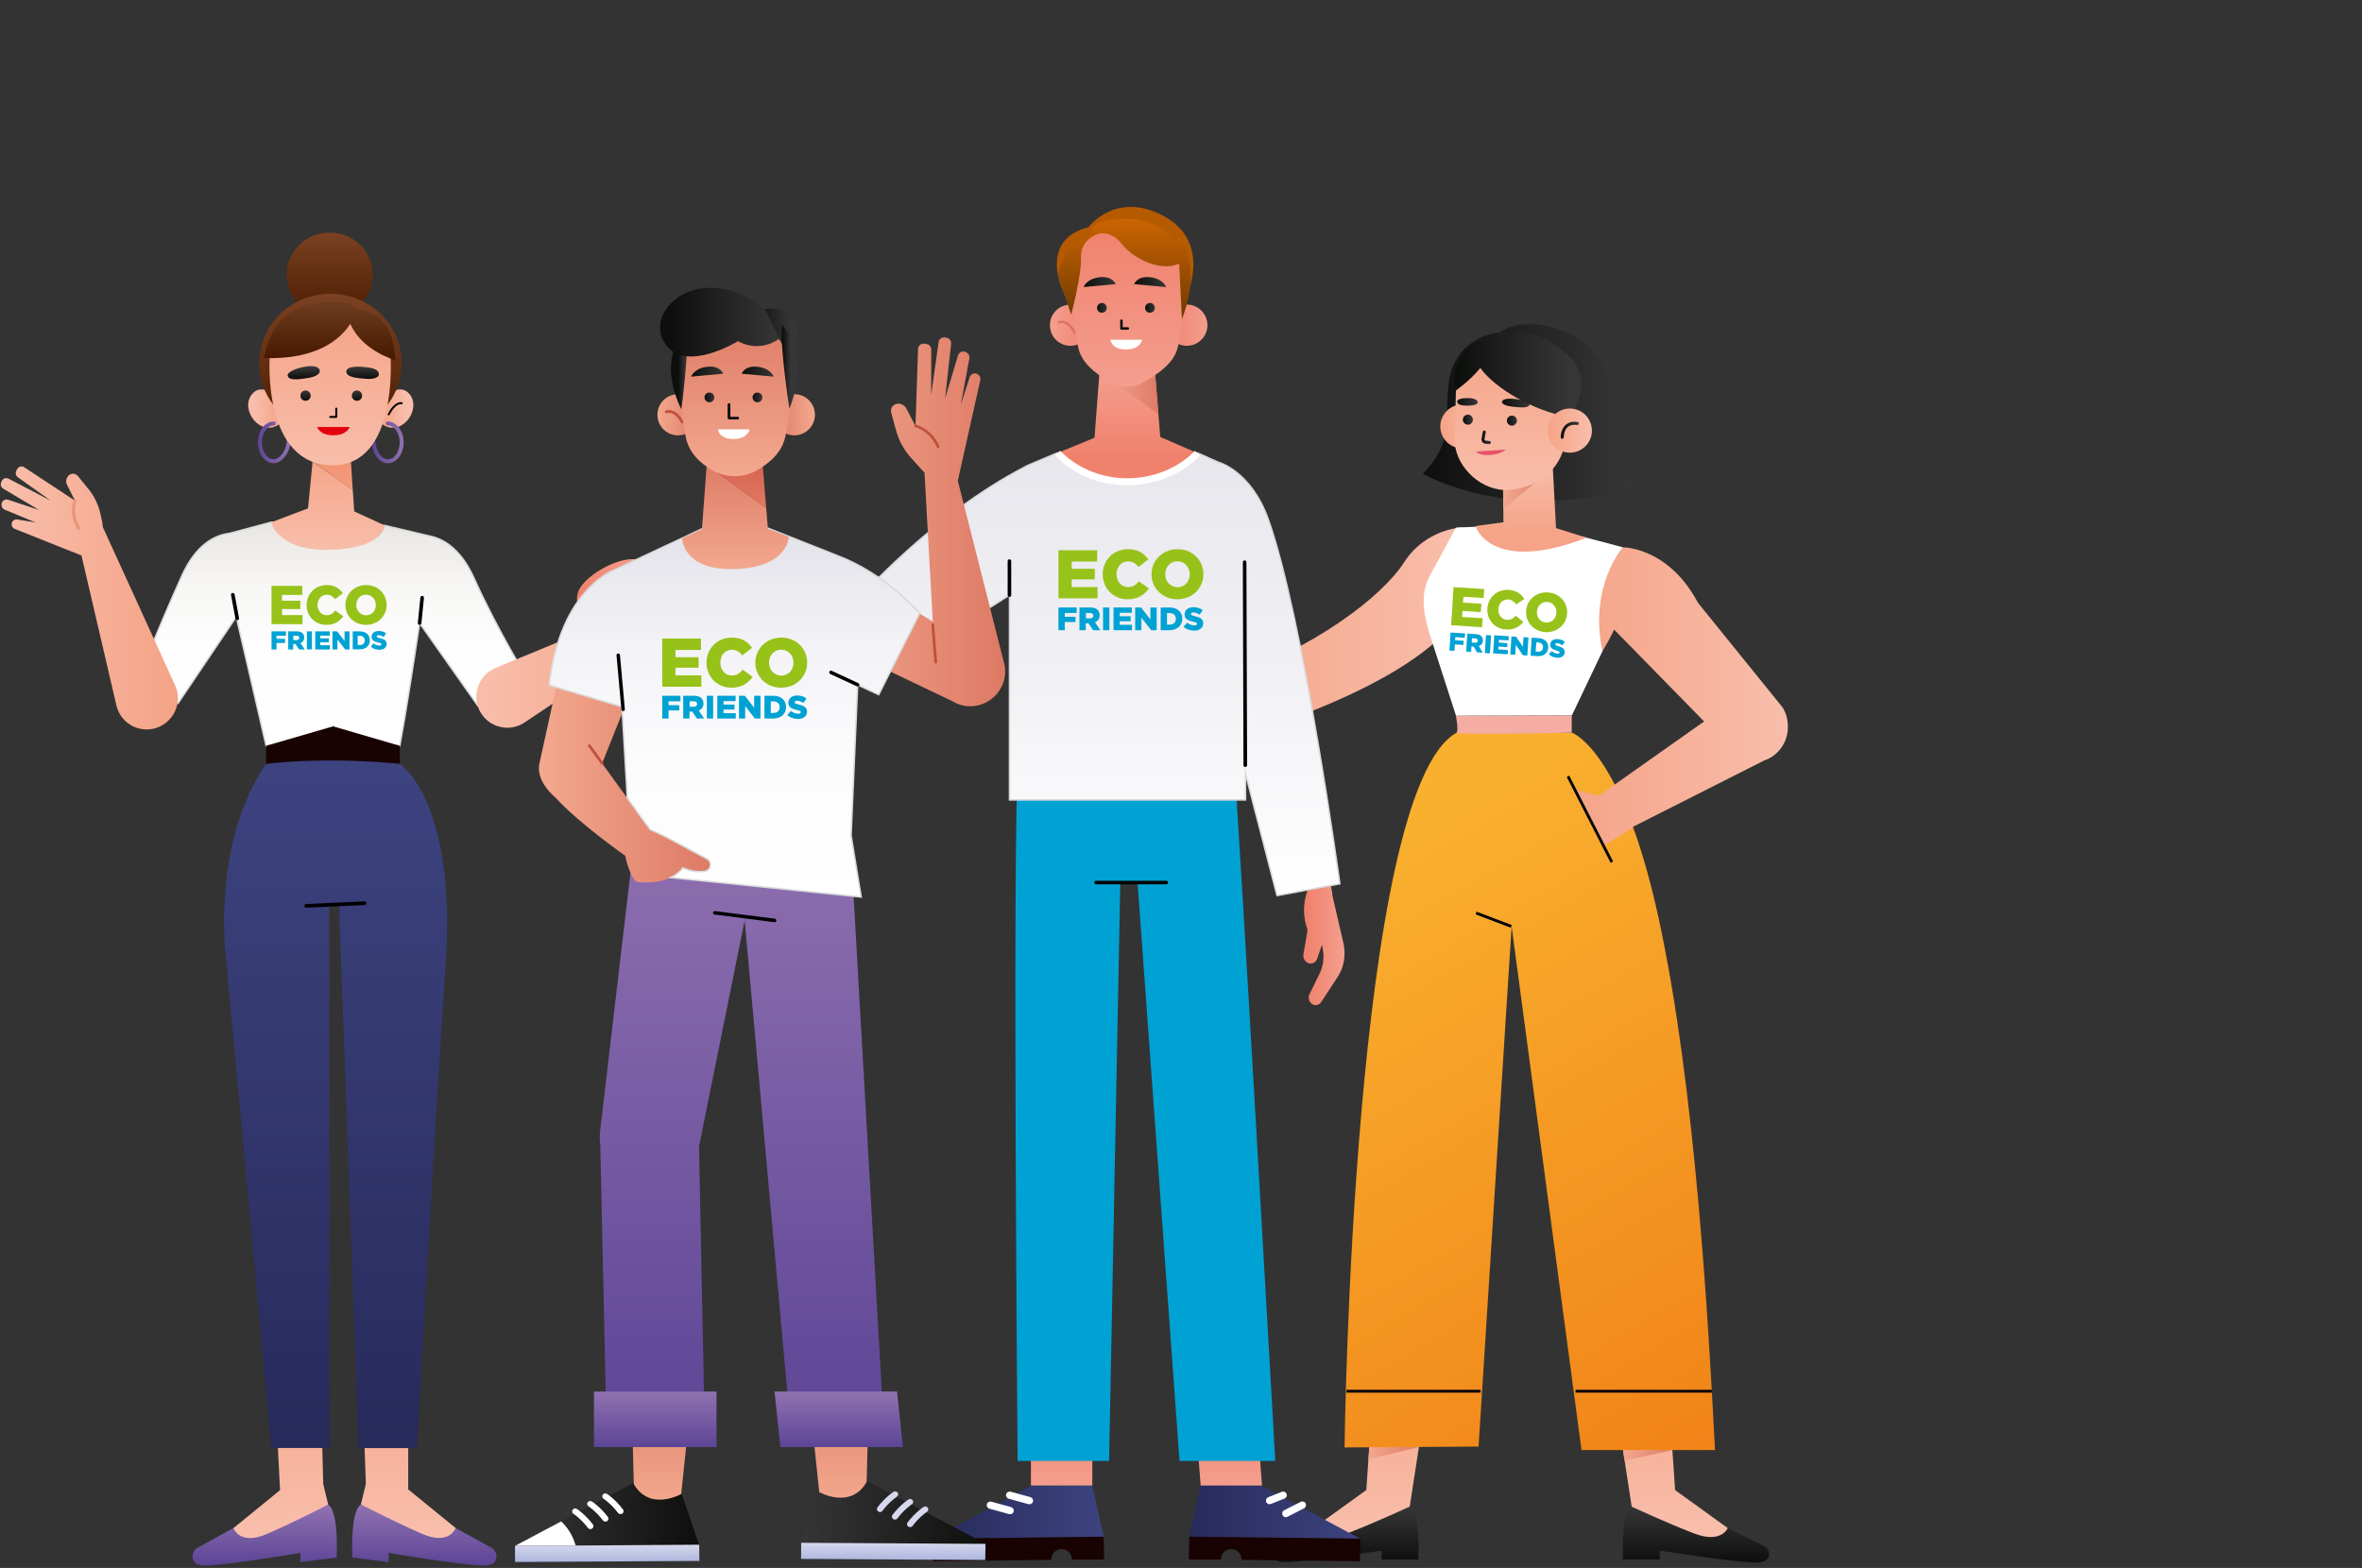 <svg width="869" height="577" viewBox="0 0 869 577" fill="none" xmlns="http://www.w3.org/2000/svg">
<rect x="0" y="0" width="869" height="577" fill="#333333" stroke="none"/>
<path fill-rule="evenodd" clip-rule="evenodd" d="M105.455 101.059C105.455 109.593 112.546 116.525 121.303 116.525C130.06 116.525 137.151 109.593 137.151 101.059C137.151 92.525 130.06 85.593 121.303 85.593C112.546 85.593 105.455 92.525 105.455 101.059Z" fill="url(#paint0_linear_1415_2301)"/>
<path fill-rule="evenodd" clip-rule="evenodd" d="M592.278 362.602C592.049 362.602 591.787 362.602 591.559 362.602C591.657 361.359 591.755 360.117 591.853 358.907C591.853 358.678 591.886 358.416 591.886 358.188C594.108 360.444 596.068 362.373 596.362 362.373C594.99 362.536 593.65 362.602 592.278 362.602Z" fill="#0F5E4D"/>
<path fill-rule="evenodd" clip-rule="evenodd" d="M115.813 133.56C118.427 133.56 118.427 129.505 115.813 129.505C113.199 129.538 113.199 133.56 115.813 133.56Z" fill="#F7B599"/>
<path fill-rule="evenodd" clip-rule="evenodd" d="M551.856 122.345C551.856 122.345 534.504 123.227 532.838 142.29C531.596 156.546 534.341 162.922 523.525 174.333C523.525 174.333 555.222 193.035 600.676 179.27C600.676 179.27 592.147 164.524 592.376 150.497C592.604 136.502 588.618 130.323 581.298 125.026C574.011 119.762 559.176 116.623 551.856 122.345Z" fill="url(#paint1_linear_1415_2301)"/>
<path fill-rule="evenodd" clip-rule="evenodd" d="M635.64 562.315L648.94 568.887C650.345 569.573 651.195 571.176 650.77 572.68C650.41 573.857 649.299 574.968 646.326 575.034C639.757 575.165 610.642 570.62 610.642 570.62V573.922H597.114C597.114 573.922 596.199 556.691 600.316 554.435L635.64 562.315Z" fill="url(#paint2_linear_1415_2301)"/>
<path fill-rule="evenodd" clip-rule="evenodd" d="M616.295 548.353L612.897 499.177L591.493 497.15L600.316 554.435C600.316 554.435 613.028 560.353 623.19 564.276C633.353 568.2 635.64 562.315 635.64 562.315L616.295 548.353Z" fill="url(#paint3_linear_1415_2301)"/>
<path fill-rule="evenodd" clip-rule="evenodd" d="M615.282 533.607L597.702 537.53L597.114 533.607H615.282Z" fill="url(#paint4_linear_1415_2301)"/>
<path fill-rule="evenodd" clip-rule="evenodd" d="M483.332 562.315L470.033 568.887C468.627 569.573 467.778 571.176 468.203 572.68C468.562 573.857 469.673 574.772 472.647 574.838C479.215 574.968 508.33 570.62 508.33 570.62V573.922H521.793C521.793 573.922 522.806 556.691 518.689 554.435L483.332 562.315Z" fill="url(#paint5_linear_1415_2301)"/>
<path fill-rule="evenodd" clip-rule="evenodd" d="M506.075 499.144L502.677 548.32L483.332 562.282C483.332 562.282 485.62 568.167 495.782 564.244C505.945 560.32 518.656 554.402 518.656 554.402L527.479 497.117L506.075 499.144Z" fill="url(#paint6_linear_1415_2301)"/>
<path fill-rule="evenodd" clip-rule="evenodd" d="M522.055 532.462L503.788 532.593L503.461 537.073L522.055 532.462Z" fill="url(#paint7_linear_1415_2301)"/>
<path fill-rule="evenodd" clip-rule="evenodd" d="M578.292 269.612C578.292 269.612 596.656 275.562 610.217 337.85C623.778 400.138 628.582 487.341 630.967 533.607H581.854L556.137 340.891L543.981 532.331L494.671 532.658C494.671 532.658 497.514 290.603 535.942 269.612H578.292Z" fill="url(#paint8_linear_1415_2301)"/>
<path d="M543.241 335.491L542.87 336.469L555.82 341.394L556.191 340.416L543.241 335.491Z" fill="#030507"/>
<path d="M629.791 511.438H579.664V512.484H629.791V511.438Z" fill="#030507"/>
<path d="M544.732 511.438H495.39V512.484H544.732V511.438Z" fill="#030507"/>
<path fill-rule="evenodd" clip-rule="evenodd" d="M516.598 206.899C508.624 219.291 484.345 238.582 446.865 251.596L442.878 274.778C442.878 274.778 506.664 258.789 531.858 232.631L538.034 194.082C538.001 194.049 524.571 194.507 516.598 206.899Z" fill="url(#paint9_linear_1415_2301)"/>
<path fill-rule="evenodd" clip-rule="evenodd" d="M535.91 269.612C535.191 270.592 578.259 269.612 578.259 269.612V263.268L535.616 263.399C535.648 263.366 536.661 268.631 535.91 269.612Z" fill="#F5ACA3"/>
<path fill-rule="evenodd" clip-rule="evenodd" d="M657.762 267.094C657.73 264.805 657.142 262.484 655.835 260.326L624.726 221.874C613.812 201.242 597.048 201.406 597.048 201.406L582.442 203.825L577.41 227.138L589.533 239.628C591.265 236.882 592.67 234.201 593.846 231.683L626.948 265.492L588.193 292.859L579.403 290.57L589.99 311.235L600.382 304.794L600.185 304.565L649.005 279.878C654.495 278.047 657.991 272.751 657.762 267.094Z" fill="url(#paint10_linear_1415_2301)"/>
<path d="M577.349 285.442L576.418 285.918L592.56 317.502L593.491 317.026L577.349 285.442Z" fill="#030507"/>
<path fill-rule="evenodd" clip-rule="evenodd" d="M582.05 197.417L597.048 201.406C597.048 201.406 584.402 215.793 589.565 239.629L578.324 263.236L535.681 263.367L526.564 235.182C524.048 227.433 522.12 219.226 525.943 212.033L535.681 194.147L545.027 193.755L582.05 197.417Z" fill="white"/>
<path fill-rule="evenodd" clip-rule="evenodd" d="M572.475 194.343L571.168 169.559L553 177.243L553.13 192.185L542.804 193.591C542.804 193.591 548.36 211.542 583.749 197.875L572.475 194.343Z" fill="url(#paint11_linear_1415_2301)"/>
<path fill-rule="evenodd" clip-rule="evenodd" d="M546.039 156.807C546.105 161.254 542.543 164.916 538.099 165.014C533.655 165.079 529.995 161.515 529.897 157.069C529.832 152.622 533.393 148.96 537.838 148.862C542.314 148.796 545.974 152.36 546.039 156.807Z" fill="url(#paint12_linear_1415_2301)"/>
<path fill-rule="evenodd" clip-rule="evenodd" d="M553.065 187.379L570.155 173.057L552.934 175.64L553.065 187.379Z" fill="url(#paint13_linear_1415_2301)"/>
<path fill-rule="evenodd" clip-rule="evenodd" d="M553.522 180.349C543.229 179.826 535.093 170.409 535.223 161.973L535.648 143.696C535.844 133.135 544.373 124.601 554.928 124.47C565.744 124.307 576.527 132.906 576.691 143.729L576.135 159.717C575.71 172.077 565.874 180.153 553.522 180.349Z" fill="url(#paint14_linear_1415_2301)"/>
<path fill-rule="evenodd" clip-rule="evenodd" d="M547.968 163.412H547.902L546.497 163.281C546.04 163.248 545.647 163.02 545.386 162.66C545.125 162.3 544.994 161.842 545.092 161.417L545.55 158.867C545.615 158.573 545.876 158.377 546.17 158.409C546.464 158.475 546.661 158.736 546.628 159.031L546.17 161.581C546.138 161.712 546.17 161.842 546.268 161.973C546.366 162.071 546.464 162.169 546.628 162.169L548.033 162.3C548.327 162.333 548.556 162.595 548.523 162.889C548.458 163.216 548.229 163.412 547.968 163.412Z" fill="url(#paint15_linear_1415_2301)"/>
<path fill-rule="evenodd" clip-rule="evenodd" d="M557.084 146.802C557.084 146.802 552.706 146.213 552.575 147.979C552.575 147.979 552.51 149.189 556.333 149.647C560.156 150.104 562.313 150.072 562.705 148.927C563.13 147.816 559.143 146.933 557.084 146.802Z" fill="url(#paint16_linear_1415_2301)"/>
<path fill-rule="evenodd" clip-rule="evenodd" d="M539.798 146.508C539.798 146.508 543.458 146.344 543.654 148.012C543.654 148.012 543.752 149.156 540.582 149.254C537.38 149.352 536.367 148.894 536.138 147.946C535.844 146.9 538.099 146.442 539.798 146.508Z" fill="url(#paint17_linear_1415_2301)"/>
<path fill-rule="evenodd" clip-rule="evenodd" d="M541.89 154.486C541.857 155.499 541.04 156.317 539.994 156.284C538.981 156.251 538.164 155.401 538.197 154.388C538.23 153.374 539.079 152.557 540.092 152.589C541.105 152.622 541.922 153.472 541.89 154.486Z" fill="url(#paint18_linear_1415_2301)"/>
<path fill-rule="evenodd" clip-rule="evenodd" d="M558.097 154.845C558.065 155.859 557.215 156.676 556.202 156.644C555.189 156.611 554.372 155.761 554.405 154.747C554.438 153.734 555.287 152.916 556.3 152.949C557.313 152.949 558.097 153.799 558.097 154.845Z" fill="url(#paint19_linear_1415_2301)"/>
<path fill-rule="evenodd" clip-rule="evenodd" d="M543 166.159L553.98 165.439C553.98 165.439 552.117 167.466 547.085 167.466C543.817 167.466 543 166.159 543 166.159Z" fill="#EA536B"/>
<path fill-rule="evenodd" clip-rule="evenodd" d="M577.867 131.729C569.208 123.391 562.509 122.41 562.509 122.41L549.895 122.671C549.895 122.671 547.968 123.489 546.105 124.96C545.549 125.124 544.961 125.32 544.242 125.582C536.465 128.361 533.459 138.497 535.648 143.696C535.648 143.696 540.811 140.099 544.634 135.391C549.699 142.617 563.751 151.15 577.867 153.701C577.867 153.701 586.526 140.066 577.867 131.729Z" fill="url(#paint20_linear_1415_2301)"/>
<path fill-rule="evenodd" clip-rule="evenodd" d="M585.677 158.344C585.742 162.823 582.18 166.518 577.671 166.584C573.194 166.649 569.502 163.085 569.436 158.573C569.371 154.093 572.965 150.399 577.442 150.333C581.919 150.268 585.612 153.832 585.677 158.344Z" fill="url(#paint21_linear_1415_2301)"/>
<path fill-rule="evenodd" clip-rule="evenodd" d="M574.763 161.45C574.469 161.45 574.207 161.221 574.207 160.894C574.207 160.764 574.175 157.952 576.07 156.317C577.148 155.369 578.619 155.042 580.416 155.303C580.71 155.336 580.939 155.63 580.873 155.924C580.841 156.219 580.547 156.415 580.252 156.382C578.782 156.153 577.638 156.415 576.789 157.134C575.286 158.442 575.318 160.862 575.318 160.862C575.318 161.221 575.089 161.45 574.763 161.45Z" fill="url(#paint22_linear_1415_2301)"/>
<path fill-rule="evenodd" clip-rule="evenodd" d="M167.606 562.315L180.742 569.541C182.148 570.293 182.964 572.058 182.54 573.726C182.213 575.034 181.069 576.047 178.161 576.113C171.658 576.244 142.968 571.47 142.968 571.47V574.838L129.635 573.17C129.635 573.17 128.721 556.168 132.772 553.683L167.606 562.315Z" fill="url(#paint23_linear_1415_2301)"/>
<path fill-rule="evenodd" clip-rule="evenodd" d="M150.19 548.091V492.572L132.773 493.978L134.603 546.097L132.773 553.617C132.773 553.617 145.321 560.124 155.353 564.473C165.384 568.789 167.639 562.315 167.639 562.315L150.19 548.091Z" fill="url(#paint24_linear_1415_2301)"/>
<path fill-rule="evenodd" clip-rule="evenodd" d="M85.881 562.315L72.745 569.541C71.34 570.293 70.523 572.058 70.948 573.726C71.275 575.034 72.418 576.047 75.326 576.113C81.829 576.244 110.52 571.47 110.52 571.47V574.838L123.852 573.17C123.852 573.17 124.8 556.168 120.715 553.683L85.881 562.315Z" fill="url(#paint25_linear_1415_2301)"/>
<path fill-rule="evenodd" clip-rule="evenodd" d="M118.918 546.13L117.578 494.011L100.161 492.605L103.037 548.353L85.881 562.348C85.881 562.348 88.136 568.854 98.168 564.506C108.2 560.19 120.748 553.65 120.748 553.65L118.918 546.13Z" fill="url(#paint26_linear_1415_2301)"/>
<path fill-rule="evenodd" clip-rule="evenodd" d="M147.085 281.088C147.085 281.088 168.096 294.396 163.946 355.147C159.796 415.898 153.392 532.887 153.392 532.887H131.956L124.701 332.39L121.172 332.226L121.27 532.855H99.834L82.973 350.602C82.973 350.602 78.038 310.058 97.873 281.088C95.096 282.952 123.688 267.584 147.085 281.088Z" fill="url(#paint27_linear_1415_2301)"/>
<path fill-rule="evenodd" clip-rule="evenodd" d="M134.145 331.703L112.611 332.684C112.251 332.684 111.957 333.011 111.957 333.371C111.99 333.73 112.284 334.025 112.643 334.025L134.178 333.044C134.537 333.011 134.831 332.717 134.831 332.357C134.831 331.965 134.537 331.703 134.145 331.703Z" fill="#000001"/>
<path fill-rule="evenodd" clip-rule="evenodd" d="M194.99 251.334C194.99 251.334 183.357 232.631 174.436 212.85C169.698 202.321 163.587 198.627 158.947 197.482L141.628 193.395L99.802 192.185L84.345 196.305C79.542 196.861 72.287 199.902 66.863 212C57.942 231.781 48.923 254.408 48.923 254.408L65.458 258.854L86.927 226.975C92.286 249.928 97.906 274.451 97.906 274.451C122.12 270.298 147.085 274.451 147.085 274.451C149.275 262.615 152.052 244.795 154.372 229.296L175.841 259.737L194.99 251.334Z" fill="url(#paint28_linear_1415_2301)" stroke="#D9DADA" stroke-width="0.567" stroke-miterlimit="22.926"/>
<path fill-rule="evenodd" clip-rule="evenodd" d="M241.62 221.318L247.175 229.525L192.833 265.982C186.657 269.971 178.39 267.159 175.906 260.26C173.848 254.506 176.658 248.163 182.278 245.808L241.62 221.318Z" fill="url(#paint29_linear_1415_2301)"/>
<path fill-rule="evenodd" clip-rule="evenodd" d="M147.085 274.451V281.088C147.085 281.088 122.512 278.309 97.906 281.088V274.451L122.545 267.29L147.085 274.451Z" fill="#180302"/>
<path fill-rule="evenodd" clip-rule="evenodd" d="M119.865 202.354C101.991 202.354 99.801 192.185 99.801 192.185L113.33 187.084L114.996 169.919C117.316 171.488 129.766 180.251 129.766 180.251L129.145 170.867L130.322 188.196L139.373 192.349L141.628 193.395C141.628 193.395 141.301 198.299 132.478 200.85C129.439 201.733 125.355 202.321 119.963 202.321C119.93 202.354 119.898 202.354 119.865 202.354ZM115.029 169.657L115.257 167.434L127.675 167.695L115.029 169.657Z" fill="url(#paint30_linear_1415_2301)"/>
<path fill-rule="evenodd" clip-rule="evenodd" d="M87.94 227.433L86.306 218.735C86.24 218.376 85.881 218.147 85.521 218.212C85.162 218.277 84.933 218.637 84.999 218.997L86.632 227.694C86.698 228.054 87.057 228.283 87.417 228.217C87.776 228.152 88.005 227.792 87.94 227.433Z" fill="#000001"/>
<path fill-rule="evenodd" clip-rule="evenodd" d="M64.412 252.184L37.813 193.918C37.78 193.166 37.682 192.414 37.519 191.662L36.963 189.144C36.212 185.777 34.709 182.605 32.519 179.924L28.663 175.183C27.748 174.071 26.049 174.038 25.102 175.117C24.285 176.033 24.121 177.341 24.677 178.453L27.585 184.24L8.959 171.979C8.077 171.357 6.835 171.652 6.312 172.632L5.985 173.286C5.593 174.038 5.789 174.987 6.443 175.543L18.664 184.24L3.241 176.196C2.293 175.641 1.084 176 0.659 177.014L0.43 177.504C0.071 178.354 0.365 179.335 1.149 179.793L14.383 187.673L3.012 183.913C1.933 183.521 0.757 184.24 0.594 185.384L0.561 185.613C0.463 186.398 0.888 187.15 1.607 187.51L13.142 192.283L6.639 191.204C5.365 190.812 4.123 191.858 4.286 193.199C4.384 193.82 4.776 194.376 5.365 194.605L29.97 204.414L42.878 259.803C44.675 266.93 52.616 270.527 59.151 267.192C64.674 264.315 66.961 257.743 64.412 252.184Z" fill="url(#paint31_linear_1415_2301)"/>
<path fill-rule="evenodd" clip-rule="evenodd" d="M27.062 184.011C27.03 184.076 26.441 185.515 26.441 187.771C26.441 189.635 26.866 192.054 28.369 194.605C28.533 194.899 28.925 194.997 29.186 194.834C29.48 194.67 29.578 194.278 29.415 194.016C28.043 191.662 27.65 189.471 27.65 187.804C27.65 186.79 27.781 185.94 27.912 185.384C27.977 185.09 28.043 184.861 28.108 184.73L28.173 184.567V184.534C28.304 184.24 28.141 183.88 27.846 183.749C27.52 183.553 27.193 183.717 27.062 184.011Z" fill="#EB967A"/>
<path fill-rule="evenodd" clip-rule="evenodd" d="M143.654 144.546C143.654 144.546 147.739 141.374 150.745 145.134C155.287 150.889 147.346 161.287 140.419 155.924L143.654 144.546Z" fill="url(#paint32_linear_1415_2301)"/>
<path fill-rule="evenodd" clip-rule="evenodd" d="M143.033 152.851L142.87 152.818C142.707 152.72 142.609 152.524 142.707 152.328C145.288 147.292 147.804 148.012 147.902 148.044C148.098 148.11 148.196 148.306 148.131 148.502C148.066 148.698 147.87 148.796 147.674 148.731C147.641 148.731 145.582 148.241 143.327 152.655C143.295 152.785 143.164 152.851 143.033 152.851Z" fill="#000001"/>
<path fill-rule="evenodd" clip-rule="evenodd" d="M142.674 170.474C139.994 170.474 137.086 167.728 136.694 162.464C136.661 162.071 136.955 161.712 137.347 161.712C137.707 161.679 138.099 161.973 138.099 162.366C138.426 166.714 140.68 169.036 142.641 169.036C145.092 169.036 147.052 166.224 147.052 162.791C147.052 159.358 145.059 156.546 142.641 156.546C142.249 156.546 141.922 156.219 141.922 155.826C141.922 155.434 142.249 155.107 142.641 155.107C145.876 155.107 148.49 158.54 148.49 162.791C148.49 167.041 145.876 170.474 142.674 170.474Z" fill="url(#paint33_linear_1415_2301)"/>
<path fill-rule="evenodd" clip-rule="evenodd" d="M99.736 144.546C99.736 144.546 95.651 141.374 92.645 145.134C88.103 150.889 96.043 161.287 102.971 155.924L99.736 144.546Z" fill="url(#paint34_linear_1415_2301)"/>
<path fill-rule="evenodd" clip-rule="evenodd" d="M100.357 152.851C100.226 152.851 100.096 152.785 100.03 152.655C97.743 148.208 95.717 148.731 95.684 148.731C95.521 148.796 95.292 148.666 95.227 148.502C95.161 148.306 95.259 148.11 95.456 148.044C95.553 148.012 98.07 147.292 100.651 152.328C100.749 152.491 100.684 152.72 100.488 152.818L100.357 152.851Z" fill="url(#paint35_linear_1415_2301)"/>
<path fill-rule="evenodd" clip-rule="evenodd" d="M100.749 170.474C97.514 170.474 94.9 167.041 94.9 162.791C94.9 158.54 97.514 155.107 100.749 155.107C101.141 155.107 101.468 155.434 101.468 155.826C101.468 156.219 101.141 156.546 100.749 156.546C98.331 156.546 96.338 159.358 96.338 162.791C96.338 166.224 98.331 169.036 100.749 169.036C102.644 169.036 105.487 166.028 105.487 161.908C105.487 161.516 105.814 161.189 106.206 161.189C106.598 161.189 106.925 161.516 106.925 161.908C106.892 166.649 103.527 170.474 100.749 170.474Z" fill="url(#paint36_linear_1415_2301)"/>
<path fill-rule="evenodd" clip-rule="evenodd" d="M95.357 133.658C95.357 147.783 107.089 159.227 121.564 159.227C136.04 159.227 147.771 147.783 147.771 133.658C147.771 119.533 136.04 108.089 121.564 108.089C107.089 108.121 95.357 119.565 95.357 133.658Z" fill="url(#paint37_linear_1415_2301)"/>
<path fill-rule="evenodd" clip-rule="evenodd" d="M129.145 170.899L128.917 167.695L127.642 167.662L128.884 167.466L129.145 170.899ZM114.996 169.919C114.8 169.788 114.702 169.722 114.637 169.69L115.029 169.624L114.996 169.919Z" fill="white"/>
<path fill-rule="evenodd" clip-rule="evenodd" d="M129.766 180.284C129.766 180.284 117.349 171.488 114.996 169.951L115.029 169.657L127.675 167.695L128.949 167.728L129.178 170.932L129.766 180.284Z" fill="url(#paint38_linear_1415_2301)"/>
<path fill-rule="evenodd" clip-rule="evenodd" d="M143.687 131.761C143.687 131.761 146.432 171.226 122.447 171.226C96.501 171.226 99.213 131.761 99.213 131.761C99.213 131.761 99.344 114.007 121.63 114.007C142.086 114.007 143.687 131.761 143.687 131.761Z" fill="url(#paint39_linear_1415_2301)"/>
<path fill-rule="evenodd" clip-rule="evenodd" d="M129.439 145.592C129.439 146.638 130.289 147.488 131.335 147.488C132.38 147.488 133.23 146.638 133.23 145.592C133.23 144.546 132.38 143.696 131.335 143.696C130.289 143.696 129.439 144.546 129.439 145.592Z" fill="url(#paint40_linear_1415_2301)"/>
<path fill-rule="evenodd" clip-rule="evenodd" d="M110.52 145.592C110.52 146.638 111.369 147.488 112.415 147.488C113.46 147.488 114.31 146.638 114.31 145.592C114.31 144.546 113.46 143.696 112.415 143.696C111.369 143.696 110.52 144.546 110.52 145.592Z" fill="url(#paint41_linear_1415_2301)"/>
<path fill-rule="evenodd" clip-rule="evenodd" d="M128.655 157.134H116.695C116.695 157.134 117.512 160.175 122.61 160.175C127.707 160.175 128.655 157.134 128.655 157.134Z" fill="#E3000F"/>
<path fill-rule="evenodd" clip-rule="evenodd" d="M123.361 150.333V153.047L121.466 153.08C121.27 153.08 121.107 153.243 121.139 153.44C121.139 153.636 121.303 153.799 121.499 153.799L123.754 153.766C123.95 153.766 124.08 153.603 124.08 153.407V150.333C124.08 150.137 123.917 149.974 123.721 149.974C123.525 150.006 123.361 150.137 123.361 150.333Z" fill="#000001"/>
<path fill-rule="evenodd" clip-rule="evenodd" d="M112.578 134.9C112.578 134.9 117.447 133.952 117.676 136.568C117.676 136.568 117.806 138.333 113.558 139.053C109.31 139.772 106.337 139.968 105.846 138.333C105.291 136.731 110.291 135.129 112.578 134.9Z" fill="url(#paint42_linear_1415_2301)"/>
<path fill-rule="evenodd" clip-rule="evenodd" d="M134.831 135.162C134.831 135.162 139.766 135.391 139.373 137.974C139.373 137.974 139.079 139.739 134.766 139.412C130.485 139.118 127.414 138.628 127.414 136.731C127.446 134.541 132.577 134.835 134.831 135.162Z" fill="url(#paint43_linear_1415_2301)"/>
<path fill-rule="evenodd" clip-rule="evenodd" d="M145.419 132.513C144.929 117.277 136.433 114.269 131.302 113.844V113.778C131.302 113.778 129.472 109.266 114.31 112.045C99.115 114.824 97.155 131.761 97.155 131.761C116.794 132.415 125.29 124.699 128.884 119.173C133.296 129.244 145.419 132.513 145.419 132.513Z" fill="url(#paint44_linear_1415_2301)"/>
<path fill-rule="evenodd" clip-rule="evenodd" d="M401.836 546.653H379.713L343.082 566.271L406.051 565.519L401.836 546.653Z" fill="url(#paint45_linear_1415_2301)"/>
<path fill-rule="evenodd" clip-rule="evenodd" d="M390.595 570.031C392.686 570.031 394.353 571.764 394.385 573.922L406.247 573.889L406.018 565.486L343.05 566.238L343.278 574.543L386.771 574.02C386.804 571.797 388.503 570.031 390.595 570.031Z" fill="#180302"/>
<path fill-rule="evenodd" clip-rule="evenodd" d="M371.642 557.214L371.282 557.181L364.028 555.186C363.309 554.99 362.884 554.238 363.081 553.552C363.277 552.832 364.028 552.407 364.714 552.604L371.969 554.598C372.688 554.794 373.112 555.546 372.916 556.266C372.786 556.821 372.23 557.214 371.642 557.214Z" fill="white"/>
<path fill-rule="evenodd" clip-rule="evenodd" d="M378.733 553.552L378.373 553.519L371.119 551.525C370.4 551.329 369.975 550.577 370.171 549.89C370.368 549.171 371.119 548.746 371.838 548.942L379.092 550.936C379.811 551.133 380.236 551.885 380.04 552.604C379.877 553.16 379.321 553.552 378.733 553.552Z" fill="white"/>
<path d="M401.868 515.427H379.288V546.653H401.868V515.427Z" fill="url(#paint46_linear_1415_2301)"/>
<path fill-rule="evenodd" clip-rule="evenodd" d="M441.734 546.653H463.889L500.488 566.271L437.519 565.519L441.734 546.653Z" fill="url(#paint47_linear_1415_2301)"/>
<path fill-rule="evenodd" clip-rule="evenodd" d="M452.975 570.031C450.884 570.031 449.217 571.764 449.185 573.922H437.356L437.552 565.486L500.52 566.238L500.292 574.543L456.798 574.02C456.798 571.797 455.067 570.031 452.975 570.031Z" fill="#180302"/>
<path fill-rule="evenodd" clip-rule="evenodd" d="M473.071 558.326C472.581 558.326 472.124 558.064 471.862 557.574C471.536 556.92 471.797 556.102 472.451 555.775L478.561 552.669C479.215 552.342 480.032 552.604 480.358 553.258C480.685 553.912 480.424 554.729 479.77 555.056L473.66 558.162C473.464 558.293 473.267 558.326 473.071 558.326Z" fill="white"/>
<path fill-rule="evenodd" clip-rule="evenodd" d="M467.092 553.552C466.569 553.552 466.046 553.225 465.85 552.702C465.589 552.015 465.915 551.23 466.602 550.969L471.601 548.974C472.287 548.713 473.072 549.04 473.333 549.726C473.594 550.413 473.268 551.198 472.581 551.459L467.582 553.454C467.418 553.519 467.255 553.552 467.092 553.552Z" fill="white"/>
<path fill-rule="evenodd" clip-rule="evenodd" d="M461.896 515.427H439.316L441.734 546.653H464.314L461.896 515.427Z" fill="url(#paint48_linear_1415_2301)"/>
<path fill-rule="evenodd" clip-rule="evenodd" d="M453.923 279.715C455.622 297.829 469.183 537.628 469.183 537.628H433.957L418.501 324.608L412.162 324.739L408.044 537.628H374.387C374.387 537.628 372.459 315.126 374.518 280.271L453.923 279.715Z" fill="#00A2D4"/>
<path fill-rule="evenodd" clip-rule="evenodd" d="M403.273 325.425H429.088C429.448 325.425 429.742 325.131 429.742 324.771C429.742 324.412 429.448 324.117 429.088 324.117H403.273C402.914 324.117 402.62 324.412 402.62 324.771C402.62 325.164 402.914 325.425 403.273 325.425Z" fill="#000001"/>
<path fill-rule="evenodd" clip-rule="evenodd" d="M471.895 303.715L482.221 330.068L490.194 329.218L484.149 295.115L471.895 303.715Z" fill="#F7B599"/>
<path fill-rule="evenodd" clip-rule="evenodd" d="M481.829 325.916C481.829 325.916 477.745 333.305 481.078 342.166L479.542 351.125C479.313 352.531 480.065 353.904 481.306 354.395C482.679 354.918 484.117 354.199 484.607 352.76L486.371 347.627L486.698 349.523C487.221 352.531 486.796 355.637 485.489 358.286L481.764 365.871C481.339 366.722 481.404 367.801 481.895 368.618C482.875 370.253 485.032 370.318 486.045 368.781L492.123 359.528C494.475 355.932 495.259 351.387 494.247 347.038L488.855 323.692L481.829 325.916Z" fill="url(#paint49_linear_1415_2301)"/>
<path fill-rule="evenodd" clip-rule="evenodd" d="M492.939 325.229C492.939 325.229 479.574 227.694 466.667 191.302C460.229 173.123 448.139 170.082 448.139 170.082L440.591 166.714L389.124 166.649L378.537 171.096C377.981 171.325 377.426 171.619 376.936 171.913C343.311 189.308 315.927 220.305 315.927 220.305L334.357 242.506L371.413 218.964V294.363H458.236L458.203 284.619L469.837 329.578L492.939 325.229Z" fill="url(#paint50_linear_1415_2301)" stroke="#D9DADA" stroke-width="0.567" stroke-miterlimit="22.926"/>
<path fill-rule="evenodd" clip-rule="evenodd" d="M426.866 160.796L424.938 137.124C424.938 137.124 420.658 140.132 416.769 140.884C412.88 141.636 409.09 139.38 409.057 139.347L404.515 136.731L402.685 161.091L389.092 166.682C414.743 190.06 440.558 166.747 440.558 166.747L426.866 160.796Z" fill="url(#paint51_linear_1415_2301)"/>
<path fill-rule="evenodd" clip-rule="evenodd" d="M388.111 167.532C388.177 167.597 390.497 170.344 394.973 173.09C399.45 175.837 406.116 178.583 414.776 178.583C423.402 178.583 430.101 175.87 434.611 173.123C439.12 170.409 441.473 167.663 441.538 167.597L439.578 165.897V165.93C439.382 166.159 437.061 168.709 432.879 171.161C428.696 173.613 422.618 176 414.776 176C406.704 176 400.529 173.45 396.346 170.9C394.255 169.624 392.686 168.349 391.64 167.401C391.118 166.943 390.725 166.551 390.464 166.257C390.333 166.126 390.235 166.028 390.17 165.962L390.105 165.897L388.111 167.532Z" fill="white"/>
<path fill-rule="evenodd" clip-rule="evenodd" d="M458.825 281.612L458.563 206.866C458.563 206.507 458.269 206.212 457.91 206.212C457.55 206.212 457.256 206.507 457.256 206.866L457.485 281.612C457.485 281.971 457.779 282.265 458.138 282.265C458.53 282.233 458.825 281.939 458.825 281.612Z" fill="#000001"/>
<path fill-rule="evenodd" clip-rule="evenodd" d="M372.034 219.029V206.474C372.034 206.114 371.74 205.82 371.381 205.82C371.021 205.82 370.727 206.114 370.727 206.474V219.029C370.727 219.389 371.021 219.683 371.381 219.683C371.74 219.651 372.034 219.389 372.034 219.029Z" fill="#000001"/>
<path fill-rule="evenodd" clip-rule="evenodd" d="M427.552 79.185C410.266 70.357 400.496 83.566 400.496 83.566C380.399 88.863 392.359 109.789 392.359 109.789L398.012 102.432L436.277 109.691C436.277 109.691 446.538 88.863 427.552 79.185Z" fill="#B65A00"/>
<path fill-rule="evenodd" clip-rule="evenodd" d="M401.411 119.467C401.541 123.652 398.241 127.151 394.058 127.249C389.876 127.38 386.379 124.078 386.281 119.892C386.151 115.707 389.451 112.209 393.634 112.11C397.816 111.98 401.28 115.282 401.411 119.467Z" fill="url(#paint52_linear_1415_2301)"/>
<path fill-rule="evenodd" clip-rule="evenodd" d="M389.745 119.009C389.778 118.977 390.104 118.879 390.562 118.879C391.052 118.879 391.706 119.009 392.457 119.533C393.242 120.056 394.124 120.971 395.006 122.606C395.137 122.835 395.398 122.9 395.627 122.802C395.856 122.672 395.921 122.41 395.823 122.181C394.875 120.448 393.895 119.402 392.98 118.781C392.065 118.159 391.215 117.963 390.562 117.996C389.843 117.996 389.386 118.225 389.353 118.225C389.124 118.323 389.026 118.617 389.124 118.846C389.222 119.042 389.516 119.14 389.745 119.009Z" fill="#DB7267"/>
<path fill-rule="evenodd" clip-rule="evenodd" d="M429.056 119.663C429.056 123.849 432.454 127.249 436.637 127.249C440.819 127.249 444.218 123.849 444.218 119.663C444.218 115.478 440.819 112.078 436.637 112.078C432.421 112.078 429.056 115.478 429.056 119.663Z" fill="url(#paint53_linear_1415_2301)"/>
<path fill-rule="evenodd" clip-rule="evenodd" d="M441.081 118.061C441.048 118.029 440.623 117.865 439.97 117.865C439.316 117.865 438.467 118.029 437.552 118.683C436.637 119.337 435.656 120.416 434.742 122.214C434.611 122.443 434.709 122.704 434.938 122.835C435.166 122.966 435.46 122.868 435.558 122.639C436.441 120.939 437.323 119.991 438.075 119.435C438.859 118.912 439.512 118.781 439.97 118.781C440.231 118.781 440.427 118.813 440.558 118.846L440.689 118.879H440.721C440.95 118.977 441.244 118.879 441.342 118.65C441.408 118.454 441.31 118.159 441.081 118.061Z" fill="url(#paint54_linear_1415_2301)"/>
<path fill-rule="evenodd" clip-rule="evenodd" d="M404.776 136.927L424.938 137.156L426.213 152.491L404.776 136.927Z" fill="url(#paint55_linear_1415_2301)"/>
<path fill-rule="evenodd" clip-rule="evenodd" d="M435.656 106.486C435.689 115.053 434.513 122.443 433.336 127.707C432.16 132.84 427.651 136.437 422.912 139.38L422.063 139.903C417.063 142.976 412.913 143.074 407.783 140.164C402.62 137.222 397.816 133.331 396.673 127.805C394.614 117.8 394.32 106.683 394.32 106.683C394.32 106.683 391.412 83.533 413.697 83.828C436.016 84.154 435.656 106.486 435.656 106.486Z" fill="url(#paint56_linear_1415_2301)"/>
<path fill-rule="evenodd" clip-rule="evenodd" d="M407.195 113.288C407.195 114.301 406.378 115.086 405.397 115.086C404.417 115.086 403.6 114.268 403.6 113.288C403.6 112.307 404.417 111.489 405.397 111.489C406.378 111.457 407.195 112.274 407.195 113.288Z" fill="url(#paint57_linear_1415_2301)"/>
<path fill-rule="evenodd" clip-rule="evenodd" d="M424.873 113.288C424.873 114.301 424.056 115.086 423.076 115.086C422.095 115.086 421.278 114.268 421.278 113.288C421.278 112.307 422.095 111.489 423.076 111.489C424.089 111.457 424.873 112.274 424.873 113.288Z" fill="url(#paint58_linear_1415_2301)"/>
<path fill-rule="evenodd" clip-rule="evenodd" d="M412.129 117.996V120.873C412.129 121.004 412.194 121.102 412.26 121.2C412.358 121.298 412.456 121.331 412.586 121.331H414.939C415.2 121.331 415.396 121.135 415.396 120.873C415.396 120.612 415.2 120.415 414.939 120.415H413.044V117.996C413.044 117.734 412.848 117.538 412.586 117.538C412.325 117.538 412.129 117.734 412.129 117.996Z" fill="url(#paint59_linear_1415_2301)"/>
<path fill-rule="evenodd" clip-rule="evenodd" d="M398.666 105.637L410.462 104.558C410.462 104.558 409.417 101.517 404.646 102.007C399.744 102.53 398.666 105.637 398.666 105.637Z" fill="url(#paint60_linear_1415_2301)"/>
<path fill-rule="evenodd" clip-rule="evenodd" d="M429.056 105.637L417.259 104.558C417.259 104.558 418.305 101.517 423.076 102.007C427.945 102.53 429.056 105.637 429.056 105.637Z" fill="url(#paint61_linear_1415_2301)"/>
<path fill-rule="evenodd" clip-rule="evenodd" d="M408.567 125.026H420.2C420.2 125.026 419.645 128.59 414.22 128.59C408.796 128.59 408.567 125.026 408.567 125.026Z" fill="white"/>
<path fill-rule="evenodd" clip-rule="evenodd" d="M433.304 86.639L433.5 90.89C430.722 86.345 425.036 80.329 414.384 80.525C398.927 80.82 401.836 85.495 402.522 86.378C389.614 89.778 389.353 101.713 389.353 101.713L394.091 115.772C394.091 115.772 397.947 101.419 397.718 94.618C397.489 88.046 403.927 86.084 404.352 85.953C406.312 85.593 409.645 85.822 412.978 90.04C416.965 95.075 426.899 100.176 433.826 97.004L434.839 117.44C442.976 96.252 433.304 86.639 433.304 86.639Z" fill="url(#paint62_linear_1415_2301)"/>
<path fill-rule="evenodd" clip-rule="evenodd" d="M155.026 229.362L155.973 220.01C156.006 219.651 155.744 219.324 155.385 219.291C155.026 219.258 154.699 219.52 154.666 219.88L153.719 229.231C153.686 229.591 153.947 229.918 154.307 229.983C154.666 229.983 154.993 229.721 155.026 229.362Z" fill="black"/>
<path fill-rule="evenodd" clip-rule="evenodd" d="M389.418 202.485H403.666V206.637H394.287V209.319H402.783V213.21H394.287V216.021H403.796V220.174H389.418V202.485Z" fill="#97C21A"/>
<path fill-rule="evenodd" clip-rule="evenodd" d="M405.692 211.313C405.692 206.147 409.678 202.092 415.037 202.092C418.664 202.092 420.919 203.662 422.488 205.852L418.893 208.632C417.88 207.356 416.704 206.572 415.005 206.572C412.521 206.572 410.789 208.664 410.789 211.313C410.789 213.961 412.521 216.054 415.005 216.054C416.867 216.054 417.945 215.204 418.991 213.896L422.684 216.544C421.017 218.833 418.762 220.533 414.841 220.533C409.776 220.533 405.692 216.675 405.692 211.313Z" fill="#97C21A"/>
<path fill-rule="evenodd" clip-rule="evenodd" d="M437.715 211.313C437.715 208.762 435.853 206.539 433.173 206.539C430.493 206.539 428.696 208.73 428.696 211.313C428.696 213.863 430.526 216.087 433.238 216.087C435.918 216.119 437.715 213.929 437.715 211.313ZM423.664 211.313C423.664 206.212 427.749 202.092 433.238 202.092C438.695 202.092 442.747 206.179 442.747 211.313C442.747 216.414 438.663 220.533 433.173 220.533C427.716 220.533 423.664 216.479 423.664 211.313Z" fill="#97C21A"/>
<path fill-rule="evenodd" clip-rule="evenodd" d="M389.418 223.542H396.117V225.569H391.738V226.975H395.692V228.904H391.738V231.912H389.418V223.542Z" fill="#00A2D4"/>
<path fill-rule="evenodd" clip-rule="evenodd" d="M401.019 227.563C401.803 227.563 402.261 227.171 402.261 226.55C402.261 225.896 401.77 225.569 401.019 225.569H399.516V227.563H401.019ZM397.163 223.542H401.117C402.391 223.542 403.273 223.868 403.829 224.424C404.319 224.915 404.581 225.569 404.581 226.419C404.581 227.694 403.894 228.544 402.849 229.002L404.842 231.912H402.163L400.463 229.362H399.45V231.912H397.13V223.542H397.163Z" fill="#00A2D4"/>
<path d="M408.142 223.542H405.822V231.912H408.142V223.542Z" fill="#00A2D4"/>
<path fill-rule="evenodd" clip-rule="evenodd" d="M409.678 223.542H416.41V225.503H411.966V226.779H415.985V228.61H411.966V229.917H416.475V231.912H409.678V223.542Z" fill="#00A2D4"/>
<path fill-rule="evenodd" clip-rule="evenodd" d="M417.651 223.542H419.808L423.239 227.956V223.542H425.559V231.912H423.533L419.939 227.302V231.912H417.651V223.542Z" fill="#00A2D4"/>
<path fill-rule="evenodd" clip-rule="evenodd" d="M430.297 229.852C431.67 229.852 432.617 229.1 432.617 227.727C432.617 226.386 431.702 225.601 430.297 225.601H429.35V229.885H430.297V229.852ZM427.03 223.542H430.265C433.238 223.542 434.97 225.274 434.97 227.694C434.97 230.114 433.206 231.912 430.199 231.912H427.03V223.542Z" fill="#00A2D4"/>
<path fill-rule="evenodd" clip-rule="evenodd" d="M435.428 230.67L436.735 229.133C437.552 229.787 438.467 230.146 439.447 230.146C440.068 230.146 440.395 229.918 440.395 229.558C440.395 229.198 440.133 229.035 438.99 228.773C437.192 228.381 435.82 227.858 435.82 226.125C435.82 224.555 437.062 223.444 439.055 223.444C440.493 223.444 441.604 223.836 442.486 224.555L441.342 226.19C440.591 225.667 439.741 225.373 438.99 225.373C438.434 225.373 438.14 225.602 438.14 225.929C438.14 226.321 438.434 226.484 439.578 226.746C441.506 227.171 442.682 227.792 442.682 229.362C442.682 231.062 441.342 232.076 439.284 232.076C437.846 232.043 436.441 231.585 435.428 230.67Z" fill="#00A2D4"/>
<path fill-rule="evenodd" clip-rule="evenodd" d="M99.9 215.596H111.206V218.931H103.756V221.057H110.487V224.13H103.756V226.353H111.304V229.689H99.9V215.596Z" fill="#97C21A"/>
<path fill-rule="evenodd" clip-rule="evenodd" d="M112.807 222.626C112.807 218.539 115.977 215.302 120.225 215.302C123.1 215.302 124.897 216.544 126.139 218.277L123.296 220.501C122.479 219.487 121.564 218.866 120.192 218.866C118.231 218.866 116.826 220.533 116.826 222.626C116.826 224.751 118.199 226.386 120.192 226.386C121.662 226.386 122.512 225.7 123.362 224.686L126.303 226.779C124.963 228.61 123.198 229.95 120.061 229.95C116.042 229.95 112.807 226.877 112.807 222.626Z" fill="#97C21A"/>
<path fill-rule="evenodd" clip-rule="evenodd" d="M138.263 222.626C138.263 220.599 136.792 218.833 134.635 218.833C132.511 218.833 131.074 220.566 131.074 222.626C131.074 224.653 132.544 226.419 134.668 226.419C136.825 226.452 138.263 224.719 138.263 222.626ZM127.087 222.626C127.087 218.572 130.355 215.302 134.701 215.302C139.047 215.302 142.249 218.539 142.249 222.626C142.249 226.681 138.981 229.95 134.635 229.95C130.289 229.95 127.087 226.713 127.087 222.626Z" fill="#97C21A"/>
<path fill-rule="evenodd" clip-rule="evenodd" d="M99.9 232.337H105.193V233.939H101.73V235.083H104.867V236.62H101.73V239.007H99.9V232.337Z" fill="#00A2D4"/>
<path fill-rule="evenodd" clip-rule="evenodd" d="M109.115 235.541C109.735 235.541 110.095 235.247 110.095 234.724C110.095 234.201 109.703 233.939 109.115 233.939H107.905V235.541H109.115ZM106.043 232.337H109.18C110.193 232.337 110.912 232.598 111.337 233.056C111.729 233.449 111.925 233.972 111.925 234.626C111.925 235.639 111.369 236.326 110.552 236.686L112.154 239.007H110.029L108.69 236.98H107.873V239.007H106.043V232.337Z" fill="#00A2D4"/>
<path d="M114.767 232.337H112.905V238.974H114.767V232.337Z" fill="#00A2D4"/>
<path fill-rule="evenodd" clip-rule="evenodd" d="M115.977 232.337H121.336V233.906H117.806V234.92H120.976V236.359H117.806V237.438H121.368V239.007H115.977V232.337Z" fill="#00A2D4"/>
<path fill-rule="evenodd" clip-rule="evenodd" d="M122.316 232.337H124.015L126.76 235.868V232.337H128.59V239.007H126.989L124.146 235.345V239.007H122.316V232.337Z" fill="#00A2D4"/>
<path fill-rule="evenodd" clip-rule="evenodd" d="M132.348 237.372C133.459 237.372 134.178 236.751 134.178 235.672C134.178 234.593 133.459 233.972 132.348 233.972H131.596V237.372H132.348ZM129.766 232.337H132.315C134.701 232.337 136.073 233.71 136.073 235.639C136.073 237.568 134.668 238.974 132.283 238.974H129.766V232.337Z" fill="#00A2D4"/>
<path fill-rule="evenodd" clip-rule="evenodd" d="M136.432 237.994L137.445 236.784C138.099 237.307 138.818 237.569 139.602 237.569C140.092 237.569 140.354 237.405 140.354 237.078C140.354 236.817 140.125 236.653 139.243 236.457C137.837 236.13 136.726 235.738 136.726 234.332C136.726 233.089 137.707 232.206 139.308 232.206C140.452 232.206 141.334 232.501 142.053 233.089L141.138 234.397C140.517 233.972 139.863 233.743 139.275 233.743C138.818 233.743 138.622 233.939 138.622 234.201C138.622 234.495 138.85 234.626 139.765 234.855C141.301 235.182 142.249 235.672 142.249 236.947C142.249 238.321 141.171 239.105 139.569 239.105C138.36 239.105 137.249 238.746 136.432 237.994Z" fill="#00A2D4"/>
<path fill-rule="evenodd" clip-rule="evenodd" d="M534.766 216.054L546.072 216.774L545.843 220.076L538.393 219.618L538.262 221.743L545.027 222.169L544.798 225.242L538.066 224.817L537.936 227.04L545.484 227.498L545.255 230.833L533.884 230.081L534.766 216.054Z" fill="#97C21A"/>
<path fill-rule="evenodd" clip-rule="evenodd" d="M547.216 223.901C547.477 219.814 550.843 216.806 555.091 217.068C557.967 217.264 559.666 218.604 560.809 220.403L557.836 222.43C557.084 221.384 556.202 220.697 554.862 220.599C552.902 220.468 551.399 222.038 551.268 224.13C551.137 226.223 552.411 227.988 554.372 228.086C555.843 228.185 556.757 227.563 557.64 226.582L560.45 228.871C559.012 230.604 557.15 231.847 554.045 231.65C549.961 231.422 546.954 228.119 547.216 223.901Z" fill="#97C21A"/>
<path fill-rule="evenodd" clip-rule="evenodd" d="M572.606 225.536C572.737 223.509 571.397 221.645 569.24 221.514C567.116 221.384 565.58 223.018 565.45 225.078C565.319 227.106 566.659 228.969 568.783 229.1C570.939 229.231 572.475 227.596 572.606 225.536ZM561.463 224.817C561.724 220.795 565.188 217.722 569.502 218.016C573.848 218.31 576.821 221.743 576.56 225.798C576.298 229.819 572.835 232.893 568.521 232.631C564.208 232.337 561.202 228.871 561.463 224.817Z" fill="#97C21A"/>
<path fill-rule="evenodd" clip-rule="evenodd" d="M533.688 232.762L539.014 233.089L538.916 234.691L535.42 234.462L535.354 235.607L538.491 235.803L538.393 237.34L535.256 237.144L535.125 239.498L533.263 239.4L533.688 232.762Z" fill="#00A2D4"/>
<path fill-rule="evenodd" clip-rule="evenodd" d="M542.674 236.522C543.295 236.555 543.687 236.293 543.719 235.77C543.752 235.247 543.393 234.953 542.772 234.92L541.563 234.855L541.465 236.457L542.674 236.522ZM539.831 233.155L542.968 233.351C543.981 233.416 544.667 233.71 545.092 234.201C545.451 234.626 545.615 235.149 545.582 235.803C545.517 236.817 544.929 237.471 544.079 237.765L545.517 240.184L543.393 240.054L542.184 237.961L541.367 237.896L541.236 239.89L539.406 239.759L539.831 233.155Z" fill="#00A2D4"/>
<path d="M546.718 233.7L546.293 240.324L548.152 240.443L548.577 233.82L546.718 233.7Z" fill="#00A2D4"/>
<path fill-rule="evenodd" clip-rule="evenodd" d="M549.765 233.776L555.091 234.136L554.993 235.672L551.464 235.476L551.398 236.457L554.601 236.686L554.503 238.125L551.3 237.928L551.235 238.975L554.797 239.204L554.699 240.773L549.34 240.413L549.765 233.776Z" fill="#00A2D4"/>
<path fill-rule="evenodd" clip-rule="evenodd" d="M556.071 234.201L557.803 234.299L560.287 237.994L560.515 234.463L562.345 234.593L561.921 241.231L560.287 241.133L557.705 237.307L557.477 240.936L555.647 240.838L556.071 234.201Z" fill="#00A2D4"/>
<path fill-rule="evenodd" clip-rule="evenodd" d="M565.776 239.825C566.888 239.89 567.639 239.334 567.705 238.255C567.77 237.209 567.084 236.522 565.973 236.424L565.221 236.392L564.992 239.792L565.776 239.825ZM563.522 234.659L566.071 234.822C568.456 234.986 569.73 236.424 569.6 238.353C569.469 240.283 567.999 241.59 565.613 241.46L563.097 241.296L563.522 234.659Z" fill="#00A2D4"/>
<path fill-rule="evenodd" clip-rule="evenodd" d="M569.796 240.74L570.907 239.596C571.528 240.152 572.247 240.479 572.998 240.544C573.488 240.577 573.782 240.413 573.782 240.119C573.815 239.857 573.586 239.694 572.704 239.4C571.299 238.975 570.253 238.517 570.351 237.144C570.417 235.901 571.462 235.084 573.063 235.182C574.207 235.247 575.057 235.607 575.743 236.228L574.73 237.471C574.142 237.013 573.488 236.719 572.9 236.686C572.443 236.653 572.214 236.817 572.214 237.078C572.181 237.372 572.41 237.536 573.325 237.798C574.828 238.223 575.743 238.778 575.678 240.054C575.58 241.394 574.469 242.146 572.867 242.048C571.658 241.983 570.58 241.525 569.796 240.74Z" fill="#00A2D4"/>
<path fill-rule="evenodd" clip-rule="evenodd" d="M254.952 508.528L250.279 552.996L233.385 553.846L232.013 500.975L254.952 508.528Z" fill="url(#paint63_linear_1415_2301)"/>
<path fill-rule="evenodd" clip-rule="evenodd" d="M250.802 549.694C250.802 549.694 238.908 556.625 232.96 545.77L189.435 568.887L257.207 568.462L250.802 549.694Z" fill="url(#paint64_linear_1415_2301)"/>
<path fill-rule="evenodd" clip-rule="evenodd" d="M206.459 559.863C208.616 561.89 210.642 564.734 211.786 568.756L189.467 568.887L206.459 559.863Z" fill="white"/>
<path fill-rule="evenodd" clip-rule="evenodd" d="M189.5 574.805L257.305 574.413L257.239 568.462L189.467 568.887L189.5 574.805Z" fill="url(#paint65_linear_1415_2301)"/>
<path fill-rule="evenodd" clip-rule="evenodd" d="M227.83 557.083C227.634 557.018 227.471 556.887 227.373 556.723C224.726 553.258 222.079 551.557 222.079 551.557C221.556 551.23 221.426 550.544 221.752 550.053C222.112 549.563 222.798 549.432 223.321 549.759C223.452 549.824 226.327 551.688 229.203 555.481C229.562 555.971 229.464 556.658 228.941 556.985C228.615 557.181 228.19 557.214 227.83 557.083Z" fill="white"/>
<path fill-rule="evenodd" clip-rule="evenodd" d="M222.275 559.862C222.112 559.797 221.948 559.666 221.818 559.503C219.171 556.037 216.524 554.337 216.524 554.337C216.001 554.01 215.87 553.323 216.197 552.833C216.557 552.342 217.275 552.211 217.766 552.538C217.896 552.604 220.772 554.467 223.648 558.228C224.007 558.718 223.909 559.372 223.386 559.732C223.059 559.961 222.635 559.993 222.275 559.862Z" fill="white"/>
<path fill-rule="evenodd" clip-rule="evenodd" d="M216.753 562.609C216.557 562.543 216.393 562.413 216.295 562.249C213.648 558.783 211.002 557.083 211.002 557.083C210.479 556.756 210.348 556.069 210.675 555.579C211.034 555.089 211.753 554.958 212.243 555.285C212.374 555.35 215.25 557.214 218.125 560.974C218.485 561.464 218.386 562.151 217.864 562.478C217.537 562.74 217.112 562.772 216.753 562.609Z" fill="white"/>
<path fill-rule="evenodd" clip-rule="evenodd" d="M297.04 507.776L301.746 552.244L318.64 553.094L320.012 500.223L297.04 507.776Z" fill="url(#paint66_linear_1415_2301)"/>
<path fill-rule="evenodd" clip-rule="evenodd" d="M301.19 548.974C301.19 548.974 313.085 555.906 319.032 545.051L362.558 568.167L294.785 567.742L301.19 548.974Z" fill="url(#paint67_linear_1415_2301)"/>
<path fill-rule="evenodd" clip-rule="evenodd" d="M345.566 559.11C343.409 561.138 341.383 563.982 340.239 568.004L362.558 568.135L345.566 559.11Z" fill="url(#paint68_linear_1415_2301)"/>
<path fill-rule="evenodd" clip-rule="evenodd" d="M362.492 574.085L294.72 573.66L294.753 567.742L362.558 568.135L362.492 574.085Z" fill="url(#paint69_linear_1415_2301)"/>
<path fill-rule="evenodd" clip-rule="evenodd" d="M324.195 556.331C324.391 556.266 324.554 556.135 324.652 555.971C327.299 552.505 329.946 550.805 329.946 550.805C330.469 550.478 330.6 549.792 330.273 549.301C329.913 548.811 329.227 548.68 328.704 549.007C328.574 549.072 325.698 550.936 322.822 554.696C322.463 555.187 322.561 555.873 323.084 556.2C323.411 556.462 323.835 556.494 324.195 556.331Z" fill="url(#paint70_linear_1415_2301)"/>
<path fill-rule="evenodd" clip-rule="evenodd" d="M329.717 559.11C329.88 559.045 330.077 558.914 330.175 558.751C332.821 555.285 335.468 553.585 335.468 553.585C335.991 553.258 336.122 552.571 335.795 552.081C335.436 551.59 334.717 551.459 334.227 551.786C334.096 551.852 331.22 553.715 328.345 557.476C327.985 557.966 328.083 558.653 328.606 558.98C328.933 559.241 329.358 559.274 329.717 559.11Z" fill="url(#paint71_linear_1415_2301)"/>
<path fill-rule="evenodd" clip-rule="evenodd" d="M335.272 561.889C335.469 561.824 335.632 561.693 335.73 561.53C338.377 558.064 341.024 556.364 341.024 556.364C341.546 556.037 341.677 555.35 341.35 554.859C340.991 554.369 340.272 554.238 339.782 554.565C339.651 554.631 336.776 556.494 333.9 560.254C333.541 560.745 333.639 561.432 334.161 561.759C334.488 561.987 334.913 562.02 335.272 561.889Z" fill="url(#paint72_linear_1415_2301)"/>
<path fill-rule="evenodd" clip-rule="evenodd" d="M235.902 206.441C235.902 206.441 231.849 208.632 235.019 214.942C236.816 218.539 235.64 222.92 232.242 225.078L225.216 229.591C221.295 232.108 216.001 230.702 213.943 226.517C212.57 223.705 211.688 220.468 212.733 217.722C215.282 211.084 230.118 203.433 235.902 206.441Z" fill="url(#paint73_linear_1415_2301)"/>
<path fill-rule="evenodd" clip-rule="evenodd" d="M312.431 301.426L270.016 297.666L234.921 295.933L220.739 416.584C220.576 418.121 220.641 419.658 220.837 421.097L223.157 526.25H259.265L257.174 421.914L273.97 338.667L291.191 529.193H325.404L312.431 301.426Z" fill="url(#paint74_linear_1415_2301)"/>
<path fill-rule="evenodd" clip-rule="evenodd" d="M369.159 243.062L352.395 176.916L360.662 139.87C360.826 139.184 360.597 138.464 360.074 137.974C358.996 136.928 357.199 137.385 356.741 138.824L353.506 148.829L356.643 131.86C356.807 130.977 356.382 130.127 355.598 129.702L355.369 129.571C354.225 128.982 352.82 129.571 352.46 130.813L347.722 146.573L349.944 126.432C350.01 125.418 349.324 124.503 348.311 124.307L347.722 124.176C346.546 123.947 345.402 124.797 345.304 126.007L342.592 145.265L342.625 128.492C342.559 127.544 341.841 126.726 340.893 126.595L340.076 126.465C338.867 126.301 337.788 127.217 337.756 128.459L336.808 156.742L333.443 150.333C332.822 149.124 331.515 148.404 330.142 148.568C328.541 148.731 327.463 150.301 327.887 151.87L329.685 158.442C330.698 162.17 332.593 165.603 335.174 168.48L340.141 173.973L343.18 228.773L322.986 216.25L296.256 232.174L350.173 257.939C352.493 259.378 355.238 260.13 358.146 259.835C366.414 259.018 371.74 250.844 369.159 243.062Z" fill="url(#paint75_linear_1415_2301)"/>
<path fill-rule="evenodd" clip-rule="evenodd" d="M336.776 157.232H336.808C337.331 157.363 342.135 158.802 344.716 164.622C344.814 164.883 345.141 164.981 345.37 164.883C345.631 164.785 345.729 164.458 345.631 164.229C344.161 160.927 342.004 158.933 340.207 157.755C338.409 156.611 337.004 156.251 336.972 156.251C336.71 156.186 336.416 156.349 336.383 156.644C336.318 156.905 336.481 157.167 336.776 157.232Z" fill="#C0503C"/>
<path fill-rule="evenodd" clip-rule="evenodd" d="M342.657 229.885L343.769 243.748C343.801 244.01 344.03 244.239 344.324 244.206C344.618 244.173 344.814 243.945 344.782 243.65L343.67 229.787C343.638 229.525 343.409 229.296 343.115 229.329C342.854 229.362 342.657 229.591 342.657 229.885Z" fill="#C0503C"/>
<path fill-rule="evenodd" clip-rule="evenodd" d="M260.017 316.041C254.723 313.327 243.58 306.951 239.202 305.349L221.523 280.925L229.823 260.162L204.956 251.367L198.421 281.121C197.538 285.568 200.545 290.341 204.597 293.742C213.289 303.224 230.019 314.897 230.019 314.897C230.019 314.897 231.392 322.057 234.137 324.51C234.137 324.51 246.097 326.373 251.227 319.344C251.227 319.344 255.344 321.404 259.429 320.586C261.651 320.128 262.043 317.088 260.017 316.041Z" fill="url(#paint76_linear_1415_2301)"/>
<path fill-rule="evenodd" clip-rule="evenodd" d="M221.948 280.631L217.243 274.091C217.079 273.862 216.753 273.83 216.524 273.993C216.295 274.157 216.262 274.483 216.426 274.68L221.131 281.219C221.295 281.448 221.621 281.481 221.85 281.317C222.046 281.186 222.112 280.859 221.948 280.631Z" fill="#C0503C"/>
<path fill-rule="evenodd" clip-rule="evenodd" d="M338.344 225.7C338.344 225.7 326.123 211.28 308.085 204.479L282.532 194.376L258.285 194.605L226.327 209.58C226.327 209.58 206.165 216.316 202.015 252.119L228.843 260.13L230.804 293.709L239.235 305.349C243.613 306.952 254.756 313.295 260.05 316.041C262.076 317.088 261.684 320.128 259.429 320.586C255.377 321.404 251.227 319.344 251.227 319.344C250.051 320.979 248.482 322.123 246.783 322.94L316.843 330.101L313.117 307.442L315.536 252.021L323.28 255.617L338.344 225.7Z" fill="url(#paint77_linear_1415_2301)" stroke="#D9DADA" stroke-width="0.567" stroke-miterlimit="22.926"/>
<path fill-rule="evenodd" clip-rule="evenodd" d="M229.889 260.98L228.092 241.067C228.059 240.708 227.732 240.446 227.405 240.479C227.046 240.512 226.785 240.838 226.817 241.165L228.614 261.078C228.647 261.438 228.974 261.699 229.301 261.666C229.66 261.666 229.922 261.339 229.889 260.98Z" fill="#000001"/>
<path fill-rule="evenodd" clip-rule="evenodd" d="M268.905 209.417C250.933 209.417 250.998 198.038 250.998 198.038L258.155 194.769H258.416L258.253 194.638L260.115 169.69L263.089 171.39L260.442 171.358L281.878 186.921L280.604 171.586L278.12 171.554C279.558 170.769 280.538 170.082 280.538 170.082L282.499 194.409L282.336 194.54H282.368L290.178 197.482C290.178 197.482 290.211 208.763 270.31 209.417C269.853 209.417 269.363 209.417 268.905 209.417Z" fill="url(#paint78_linear_1415_2301)"/>
<path fill-rule="evenodd" clip-rule="evenodd" d="M277.859 114.89C277.859 114.89 289.002 109.92 292.956 119.336C296.779 128.393 281.649 137.025 281.649 137.025L277.859 114.89Z" fill="url(#paint79_linear_1415_2301)"/>
<path fill-rule="evenodd" clip-rule="evenodd" d="M257.011 152.426C257.141 156.611 253.841 160.11 249.658 160.208C245.476 160.338 241.979 157.036 241.881 152.851C241.75 148.666 245.051 145.167 249.234 145.069C253.384 144.938 256.88 148.241 257.011 152.426Z" fill="url(#paint80_linear_1415_2301)"/>
<path fill-rule="evenodd" clip-rule="evenodd" d="M245.345 152.034C245.378 152.001 245.672 151.903 246.129 151.903C246.619 151.903 247.24 152.034 248.024 152.524C248.776 153.047 249.658 153.963 250.573 155.598C250.704 155.826 250.998 155.924 251.259 155.794C251.521 155.663 251.586 155.369 251.456 155.107C250.508 153.374 249.528 152.328 248.613 151.707C247.698 151.085 246.815 150.889 246.162 150.889C245.443 150.889 244.986 151.118 244.92 151.118C244.659 151.249 244.561 151.543 244.691 151.805C244.789 152.034 245.116 152.132 245.345 152.034Z" fill="#C0503C"/>
<path fill-rule="evenodd" clip-rule="evenodd" d="M284.656 152.622C284.656 156.807 288.054 160.208 292.237 160.208C296.419 160.208 299.818 156.807 299.818 152.622C299.818 148.437 296.419 145.036 292.237 145.036C288.021 145.069 284.656 148.437 284.656 152.622Z" fill="url(#paint81_linear_1415_2301)"/>
<path fill-rule="evenodd" clip-rule="evenodd" d="M296.681 150.987C296.648 150.954 296.223 150.791 295.537 150.791C294.884 150.791 294.001 150.987 293.086 151.608C292.171 152.262 291.191 153.341 290.243 155.14C290.113 155.401 290.211 155.696 290.472 155.826C290.734 155.957 291.028 155.859 291.158 155.597C292.041 153.897 292.89 152.949 293.675 152.426C294.426 151.903 295.08 151.772 295.537 151.772C295.766 151.772 295.962 151.805 296.093 151.837L296.223 151.87H296.256L296.289 151.805L296.256 151.837L296.289 151.772L296.256 151.805C296.517 151.935 296.811 151.805 296.91 151.543C297.04 151.412 296.942 151.118 296.681 150.987Z" fill="url(#paint82_linear_1415_2301)"/>
<path fill-rule="evenodd" clip-rule="evenodd" d="M270.735 174.006C267.5 174.006 264.69 172.338 264.657 172.306L263.089 171.423L278.12 171.586C276.552 172.469 274.395 173.483 272.369 173.842C271.814 173.941 271.291 174.006 270.735 174.006Z" fill="url(#paint83_linear_1415_2301)"/>
<path fill-rule="evenodd" clip-rule="evenodd" d="M281.878 186.954L260.442 171.39L263.089 171.423L264.657 172.306C264.69 172.338 267.5 174.006 270.735 174.006C271.258 174.006 271.813 173.973 272.369 173.842C274.395 173.45 276.552 172.436 278.12 171.586L280.604 171.619L281.878 186.954Z" fill="url(#paint84_linear_1415_2301)"/>
<path fill-rule="evenodd" clip-rule="evenodd" d="M291.256 139.445C291.289 148.012 290.113 155.401 288.936 160.666C287.76 165.799 284.427 169.396 279.689 172.338L278.839 172.861C273.84 175.935 267.337 176.033 262.207 173.123C257.044 170.18 253.416 166.289 252.273 160.764C250.214 150.758 249.92 139.641 249.92 139.641C249.92 139.641 247.012 116.492 269.297 116.786C291.616 117.113 291.256 139.445 291.256 139.445Z" fill="url(#paint85_linear_1415_2301)"/>
<path fill-rule="evenodd" clip-rule="evenodd" d="M262.795 146.246C262.795 147.227 261.978 148.044 260.997 148.044C260.017 148.044 259.2 147.227 259.2 146.246C259.2 145.232 260.017 144.448 260.997 144.448C261.978 144.448 262.795 145.232 262.795 146.246Z" fill="url(#paint86_linear_1415_2301)"/>
<path fill-rule="evenodd" clip-rule="evenodd" d="M280.473 146.246C280.473 147.227 279.656 148.044 278.676 148.044C277.695 148.044 276.878 147.227 276.878 146.246C276.878 145.232 277.695 144.448 278.676 144.448C279.689 144.448 280.473 145.232 280.473 146.246Z" fill="url(#paint87_linear_1415_2301)"/>
<path fill-rule="evenodd" clip-rule="evenodd" d="M267.696 148.862V153.832C267.696 153.962 267.762 154.093 267.86 154.191C267.958 154.289 268.088 154.355 268.219 154.355H271.422C271.716 154.355 271.912 154.126 271.912 153.864C271.912 153.57 271.683 153.374 271.422 153.374H268.709V148.894C268.709 148.6 268.481 148.404 268.219 148.404C267.925 148.371 267.696 148.6 267.696 148.862Z" fill="url(#paint88_linear_1415_2301)"/>
<path fill-rule="evenodd" clip-rule="evenodd" d="M254.266 138.595L266.062 137.516C266.062 137.516 265.017 134.443 260.246 134.966C255.344 135.489 254.266 138.595 254.266 138.595Z" fill="url(#paint89_linear_1415_2301)"/>
<path fill-rule="evenodd" clip-rule="evenodd" d="M284.656 138.595L272.859 137.516C272.859 137.516 273.905 134.443 278.676 134.966C283.545 135.489 284.656 138.595 284.656 138.595Z" fill="url(#paint90_linear_1415_2301)"/>
<path fill-rule="evenodd" clip-rule="evenodd" d="M264.167 157.984H275.8C275.8 157.984 275.245 161.548 269.82 161.548C264.363 161.548 264.167 157.984 264.167 157.984Z" fill="white"/>
<path fill-rule="evenodd" clip-rule="evenodd" d="M250.672 150.627C250.672 150.627 253.972 125.582 252.371 121.462C252.371 121.429 241.13 130.748 250.672 150.627Z" fill="url(#paint91_linear_1415_2301)"/>
<path fill-rule="evenodd" clip-rule="evenodd" d="M290.439 150.399C290.439 150.399 286.714 126.465 287.76 119.598C287.727 119.598 298.576 129.211 290.439 150.399Z" fill="url(#paint92_linear_1415_2301)"/>
<path fill-rule="evenodd" clip-rule="evenodd" d="M286.714 124.601C286.714 124.601 280.081 130.126 271.52 125.549C271.52 125.549 249.724 138.987 243.581 124.372C238.45 112.176 259.723 95.631 281.715 114.268L286.714 124.601Z" fill="url(#paint93_linear_1415_2301)"/>
<path fill-rule="evenodd" clip-rule="evenodd" d="M262.893 336.542L284.917 339.354C285.277 339.387 285.603 339.158 285.636 338.798C285.669 338.439 285.44 338.112 285.08 338.079L263.056 335.267C262.697 335.235 262.37 335.463 262.337 335.823C262.272 336.183 262.533 336.51 262.893 336.542Z" fill="#000001"/>
<path fill-rule="evenodd" clip-rule="evenodd" d="M315.797 251.4L305.994 246.855C305.667 246.691 305.275 246.855 305.144 247.182C304.981 247.509 305.144 247.901 305.471 248.032L315.274 252.577C315.601 252.74 315.993 252.577 316.124 252.25C316.254 251.923 316.124 251.53 315.797 251.4Z" fill="#000001"/>
<path fill-rule="evenodd" clip-rule="evenodd" d="M243.646 234.986H257.893V239.171H248.515V241.852H257.011V245.71H248.515V248.522H258.024V252.707H243.646V234.986Z" fill="#97C21A"/>
<path fill-rule="evenodd" clip-rule="evenodd" d="M259.919 243.847C259.919 238.68 263.905 234.626 269.265 234.626C272.892 234.626 275.146 236.195 276.715 238.386L273.12 241.165C272.107 239.89 270.931 239.105 269.232 239.105C266.748 239.105 265.017 241.198 265.017 243.847C265.017 246.495 266.748 248.588 269.232 248.588C271.094 248.588 272.173 247.737 273.218 246.43L276.911 249.078C275.244 251.367 272.99 253.067 269.068 253.067C264.004 253.067 259.919 249.176 259.919 243.847Z" fill="#97C21A"/>
<path fill-rule="evenodd" clip-rule="evenodd" d="M291.943 243.847C291.943 241.296 290.08 239.073 287.401 239.073C284.721 239.073 282.924 241.263 282.924 243.847C282.924 246.397 284.754 248.62 287.466 248.62C290.145 248.62 291.943 246.43 291.943 243.847ZM277.892 243.847C277.892 238.746 281.976 234.626 287.466 234.626C292.923 234.626 296.975 238.713 296.975 243.847C296.975 248.947 292.89 253.067 287.401 253.067C281.911 253.067 277.892 248.98 277.892 243.847Z" fill="#97C21A"/>
<path fill-rule="evenodd" clip-rule="evenodd" d="M243.646 256.042H250.345V258.07H245.966V259.508H249.92V261.438H245.966V264.413H243.646V256.042Z" fill="#00A2D4"/>
<path fill-rule="evenodd" clip-rule="evenodd" d="M255.246 260.064C256.03 260.064 256.488 259.672 256.488 259.051C256.488 258.397 255.998 258.07 255.246 258.07H253.743V260.064H255.246ZM251.39 256.042H255.344C256.619 256.042 257.501 256.369 258.057 256.925C258.547 257.416 258.808 258.07 258.808 258.92C258.808 260.195 258.122 261.045 257.076 261.503L259.07 264.413H256.39L254.691 261.863H253.678V264.413H251.358V256.042H251.39Z" fill="#00A2D4"/>
<path d="M262.37 256.042H260.05V264.413H262.37V256.042Z" fill="#00A2D4"/>
<path fill-rule="evenodd" clip-rule="evenodd" d="M263.906 256.042H270.637V258.004H266.193V259.279H270.212V261.111H266.193V262.451H270.703V264.413H263.906V256.042Z" fill="#00A2D4"/>
<path fill-rule="evenodd" clip-rule="evenodd" d="M271.879 256.042H274.036L277.467 260.457V256.042H279.787V264.413H277.728L274.166 259.835V264.413H271.879V256.042Z" fill="#00A2D4"/>
<path fill-rule="evenodd" clip-rule="evenodd" d="M284.525 262.353C285.897 262.353 286.845 261.601 286.845 260.228C286.845 258.887 285.93 258.102 284.525 258.102H283.577V262.386H284.525V262.353ZM281.257 256.042H284.492C287.466 256.042 289.198 257.775 289.198 260.195C289.198 262.615 287.433 264.413 284.427 264.413H281.257V256.042Z" fill="#00A2D4"/>
<path fill-rule="evenodd" clip-rule="evenodd" d="M289.655 263.17L290.962 261.634C291.779 262.288 292.694 262.647 293.674 262.647C294.295 262.647 294.622 262.418 294.622 262.059C294.622 261.699 294.361 261.536 293.217 261.274C291.42 260.882 290.047 260.358 290.047 258.626C290.047 257.056 291.289 255.944 293.282 255.944C294.72 255.944 295.831 256.337 296.713 257.056L295.57 258.691C294.818 258.168 293.969 257.873 293.217 257.873C292.662 257.873 292.367 258.102 292.367 258.429C292.367 258.822 292.662 258.985 293.805 259.247C295.733 259.672 296.909 260.293 296.909 261.862C296.909 263.563 295.57 264.576 293.511 264.576C292.073 264.544 290.668 264.086 289.655 263.17Z" fill="#00A2D4"/>
<path d="M263.611 512.092H218.517V532.528H263.611V512.092Z" fill="url(#paint94_linear_1415_2301)"/>
<path fill-rule="evenodd" clip-rule="evenodd" d="M332.201 532.528H287.106L284.95 512.092H330.044L332.201 532.528Z" fill="url(#paint95_linear_1415_2301)"/>
<defs>
<linearGradient id="paint0_linear_1415_2301" x1="121.313" y1="116.527" x2="121.313" y2="85.597" gradientUnits="userSpaceOnUse">
<stop stop-color="#4C1C00"/>
<stop offset="1" stop-color="#7B4122"/>
</linearGradient>
<linearGradient id="paint1_linear_1415_2301" x1="523.531" y1="151.812" x2="600.681" y2="151.812" gradientUnits="userSpaceOnUse">
<stop stop-color="#0D0F0D"/>
<stop offset="1" stop-color="#363636"/>
</linearGradient>
<linearGradient id="paint2_linear_1415_2301" x1="623.951" y1="574.908" x2="623.951" y2="554.416" gradientUnits="userSpaceOnUse">
<stop stop-color="#0D0F0D"/>
<stop offset="1" stop-color="#363636"/>
</linearGradient>
<linearGradient id="paint3_linear_1415_2301" x1="613.563" y1="563.138" x2="613.563" y2="497.124" gradientUnits="userSpaceOnUse">
<stop stop-color="#F8BEAB"/>
<stop offset="0.99" stop-color="#F5A487"/>
<stop offset="1" stop-color="#F5A487"/>
</linearGradient>
<linearGradient id="paint4_linear_1415_2301" x1="597.111" y1="535.571" x2="615.272" y2="535.571" gradientUnits="userSpaceOnUse">
<stop stop-color="#F3A88E"/>
<stop offset="1" stop-color="#DE7B66"/>
</linearGradient>
<linearGradient id="paint5_linear_1415_2301" x1="494.993" y1="574.72" x2="494.993" y2="554.416" gradientUnits="userSpaceOnUse">
<stop stop-color="#0D0F0D"/>
<stop offset="1" stop-color="#363636"/>
</linearGradient>
<linearGradient id="paint6_linear_1415_2301" x1="505.418" y1="563.138" x2="505.418" y2="497.124" gradientUnits="userSpaceOnUse">
<stop stop-color="#F8BEAB"/>
<stop offset="0.99" stop-color="#F5A487"/>
<stop offset="1" stop-color="#F5A487"/>
</linearGradient>
<linearGradient id="paint7_linear_1415_2301" x1="503.47" y1="534.764" x2="522.047" y2="534.764" gradientUnits="userSpaceOnUse">
<stop stop-color="#F3A88E"/>
<stop offset="1" stop-color="#DE7B66"/>
</linearGradient>
<linearGradient id="paint8_linear_1415_2301" x1="619.262" y1="540.38" x2="490.724" y2="317.881" gradientUnits="userSpaceOnUse">
<stop stop-color="#F18317"/>
<stop offset="1" stop-color="#F9B02F"/>
</linearGradient>
<linearGradient id="paint9_linear_1415_2301" x1="442.846" y1="234.411" x2="537.989" y2="234.411" gradientUnits="userSpaceOnUse">
<stop stop-color="#F5A487"/>
<stop offset="0.01" stop-color="#F5A487"/>
<stop offset="1" stop-color="#F8BEAB"/>
</linearGradient>
<linearGradient id="paint10_linear_1415_2301" x1="577.401" y1="256.337" x2="657.536" y2="256.337" gradientUnits="userSpaceOnUse">
<stop stop-color="#F5A487"/>
<stop offset="0.01" stop-color="#F5A487"/>
<stop offset="1" stop-color="#F8BEAB"/>
</linearGradient>
<linearGradient id="paint11_linear_1415_2301" x1="563.259" y1="196.18" x2="563.259" y2="169.559" gradientUnits="userSpaceOnUse">
<stop stop-color="#F5A487"/>
<stop offset="0.01" stop-color="#F5A487"/>
<stop offset="1" stop-color="#F8BEAB"/>
</linearGradient>
<linearGradient id="paint12_linear_1415_2301" x1="529.972" y1="156.942" x2="545.967" y2="156.942" gradientUnits="userSpaceOnUse">
<stop stop-color="#F5A487"/>
<stop offset="0.01" stop-color="#F5A487"/>
<stop offset="1" stop-color="#F8BEAB"/>
</linearGradient>
<linearGradient id="paint13_linear_1415_2301" x1="552.94" y1="180.218" x2="570.158" y2="180.218" gradientUnits="userSpaceOnUse">
<stop stop-color="#F3A88E"/>
<stop offset="1" stop-color="#DE7B66"/>
</linearGradient>
<linearGradient id="paint14_linear_1415_2301" x1="555.949" y1="180.339" x2="555.949" y2="124.608" gradientUnits="userSpaceOnUse">
<stop stop-color="#F8BEAB"/>
<stop offset="0.99" stop-color="#F5A487"/>
<stop offset="1" stop-color="#F5A487"/>
</linearGradient>
<linearGradient id="paint15_linear_1415_2301" x1="545.087" y1="160.913" x2="548.474" y2="160.913" gradientUnits="userSpaceOnUse">
<stop stop-color="#0D0F0D"/>
<stop offset="1" stop-color="#363636"/>
</linearGradient>
<linearGradient id="paint16_linear_1415_2301" x1="552.632" y1="148.317" x2="562.368" y2="148.317" gradientUnits="userSpaceOnUse">
<stop stop-color="#0D0F0D"/>
<stop offset="1" stop-color="#363636"/>
</linearGradient>
<linearGradient id="paint17_linear_1415_2301" x1="536.361" y1="147.894" x2="543.56" y2="147.894" gradientUnits="userSpaceOnUse">
<stop stop-color="#0D0F0D"/>
<stop offset="1" stop-color="#363636"/>
</linearGradient>
<linearGradient id="paint18_linear_1415_2301" x1="538.219" y1="154.457" x2="541.869" y2="154.457" gradientUnits="userSpaceOnUse">
<stop stop-color="#0D0F0D"/>
<stop offset="1" stop-color="#363636"/>
</linearGradient>
<linearGradient id="paint19_linear_1415_2301" x1="554.416" y1="154.791" x2="558.068" y2="154.791" gradientUnits="userSpaceOnUse">
<stop stop-color="#0D0F0D"/>
<stop offset="1" stop-color="#363636"/>
</linearGradient>
<linearGradient id="paint20_linear_1415_2301" x1="536.269" y1="138.05" x2="577.465" y2="138.05" gradientUnits="userSpaceOnUse">
<stop stop-color="#0D0F0D"/>
<stop offset="1" stop-color="#363636"/>
</linearGradient>
<linearGradient id="paint21_linear_1415_2301" x1="569.52" y1="158.453" x2="585.628" y2="158.453" gradientUnits="userSpaceOnUse">
<stop stop-color="#F5A487"/>
<stop offset="0.01" stop-color="#F5A487"/>
<stop offset="1" stop-color="#F8BEAB"/>
</linearGradient>
<linearGradient id="paint22_linear_1415_2301" x1="574.241" y1="158.346" x2="580.837" y2="158.346" gradientUnits="userSpaceOnUse">
<stop stop-color="#0D0F0D"/>
<stop offset="1" stop-color="#363636"/>
</linearGradient>
<linearGradient id="paint23_linear_1415_2301" x1="156.084" y1="575.982" x2="156.084" y2="553.636" gradientUnits="userSpaceOnUse">
<stop stop-color="#5D4596"/>
<stop offset="1" stop-color="#9172B1"/>
</linearGradient>
<linearGradient id="paint24_linear_1415_2301" x1="150.175" y1="563.233" x2="150.175" y2="492.578" gradientUnits="userSpaceOnUse">
<stop stop-color="#F8BEAB"/>
<stop offset="0.99" stop-color="#F5A487"/>
<stop offset="1" stop-color="#F5A487"/>
</linearGradient>
<linearGradient id="paint25_linear_1415_2301" x1="97.398" y1="575.982" x2="97.398" y2="553.636" gradientUnits="userSpaceOnUse">
<stop stop-color="#5D4596"/>
<stop offset="1" stop-color="#9172B1"/>
</linearGradient>
<linearGradient id="paint26_linear_1415_2301" x1="103.309" y1="563.233" x2="103.309" y2="492.578" gradientUnits="userSpaceOnUse">
<stop stop-color="#F8BEAB"/>
<stop offset="0.99" stop-color="#F5A487"/>
<stop offset="1" stop-color="#F5A487"/>
</linearGradient>
<linearGradient id="paint27_linear_1415_2301" x1="123.46" y1="532.881" x2="123.46" y2="283.153" gradientUnits="userSpaceOnUse">
<stop stop-color="#272A5B"/>
<stop offset="1" stop-color="#3D437F"/>
</linearGradient>
<linearGradient id="paint28_linear_1415_2301" x1="121.954" y1="274.46" x2="121.954" y2="192.197" gradientUnits="userSpaceOnUse">
<stop stop-color="white"/>
<stop offset="0.462" stop-color="#FDFDFD"/>
<stop offset="0.723" stop-color="#F7F6F4"/>
<stop offset="0.933" stop-color="#ECEAE6"/>
<stop offset="1" stop-color="#E7E5E0"/>
</linearGradient>
<linearGradient id="paint29_linear_1415_2301" x1="176.601" y1="244.558" x2="247.19" y2="244.558" gradientUnits="userSpaceOnUse">
<stop stop-color="#F8BEAB"/>
<stop offset="0.99" stop-color="#F5A487"/>
<stop offset="1" stop-color="#F5A487"/>
</linearGradient>
<linearGradient id="paint30_linear_1415_2301" x1="120.714" y1="202.355" x2="120.714" y2="167.409" gradientUnits="userSpaceOnUse">
<stop stop-color="#F8BEAB"/>
<stop offset="0.99" stop-color="#F5A487"/>
<stop offset="1" stop-color="#F5A487"/>
</linearGradient>
<linearGradient id="paint31_linear_1415_2301" x1="0.529" y1="220.02" x2="63.981" y2="220.02" gradientUnits="userSpaceOnUse">
<stop stop-color="#F8BEAB"/>
<stop offset="0.99" stop-color="#F5A487"/>
<stop offset="1" stop-color="#F5A487"/>
</linearGradient>
<linearGradient id="paint32_linear_1415_2301" x1="140.406" y1="150.34" x2="149.553" y2="150.34" gradientUnits="userSpaceOnUse">
<stop stop-color="#F5A487"/>
<stop offset="0.01" stop-color="#F5A487"/>
<stop offset="1" stop-color="#F8BEAB"/>
</linearGradient>
<linearGradient id="paint33_linear_1415_2301" x1="136.714" y1="162.792" x2="148.505" y2="162.792" gradientUnits="userSpaceOnUse">
<stop stop-color="#5D4596"/>
<stop offset="1" stop-color="#9172B1"/>
</linearGradient>
<linearGradient id="paint34_linear_1415_2301" x1="93.84" y1="150.34" x2="102.987" y2="150.34" gradientUnits="userSpaceOnUse">
<stop stop-color="#F8BEAB"/>
<stop offset="0.99" stop-color="#F5A487"/>
<stop offset="1" stop-color="#F5A487"/>
</linearGradient>
<linearGradient id="paint35_linear_1415_2301" x1="91.428" y1="150.422" x2="102.901" y2="150.422" gradientUnits="userSpaceOnUse">
<stop stop-color="#F8BEAB"/>
<stop offset="0.99" stop-color="#F5A487"/>
<stop offset="1" stop-color="#F5A487"/>
</linearGradient>
<linearGradient id="paint36_linear_1415_2301" x1="94.888" y1="162.792" x2="106.901" y2="162.792" gradientUnits="userSpaceOnUse">
<stop stop-color="#5D4596"/>
<stop offset="1" stop-color="#9172B1"/>
</linearGradient>
<linearGradient id="paint37_linear_1415_2301" x1="121.554" y1="159.226" x2="121.554" y2="108.112" gradientUnits="userSpaceOnUse">
<stop stop-color="#4C1C00"/>
<stop offset="1" stop-color="#7B4122"/>
</linearGradient>
<linearGradient id="paint38_linear_1415_2301" x1="122.377" y1="202.356" x2="122.377" y2="167.411" gradientUnits="userSpaceOnUse">
<stop stop-color="#F7B39D"/>
<stop offset="0.99" stop-color="#F2916E"/>
<stop offset="1" stop-color="#F2916E"/>
</linearGradient>
<linearGradient id="paint39_linear_1415_2301" x1="121.468" y1="171.22" x2="121.468" y2="113.994" gradientUnits="userSpaceOnUse">
<stop stop-color="#F8BEAB"/>
<stop offset="0.99" stop-color="#F5A487"/>
<stop offset="1" stop-color="#F5A487"/>
</linearGradient>
<linearGradient id="paint40_linear_1415_2301" x1="131.335" y1="147.475" x2="131.335" y2="143.685" gradientUnits="userSpaceOnUse">
<stop stop-color="#0D0F0D"/>
<stop offset="1" stop-color="#363636"/>
</linearGradient>
<linearGradient id="paint41_linear_1415_2301" x1="112.41" y1="147.475" x2="112.41" y2="143.685" gradientUnits="userSpaceOnUse">
<stop stop-color="#0D0F0D"/>
<stop offset="1" stop-color="#363636"/>
</linearGradient>
<linearGradient id="paint42_linear_1415_2301" x1="111.707" y1="139.304" x2="111.707" y2="135.381" gradientUnits="userSpaceOnUse">
<stop stop-color="#0D0F0D"/>
<stop offset="1" stop-color="#363636"/>
</linearGradient>
<linearGradient id="paint43_linear_1415_2301" x1="133.429" y1="139.242" x2="133.429" y2="135.286" gradientUnits="userSpaceOnUse">
<stop stop-color="#0D0F0D"/>
<stop offset="1" stop-color="#363636"/>
</linearGradient>
<linearGradient id="paint44_linear_1415_2301" x1="121.281" y1="132.523" x2="121.281" y2="112.889" gradientUnits="userSpaceOnUse">
<stop stop-color="#471800"/>
<stop offset="1" stop-color="#6B3A1D"/>
</linearGradient>
<linearGradient id="paint45_linear_1415_2301" x1="343.085" y1="556.458" x2="406.049" y2="556.458" gradientUnits="userSpaceOnUse">
<stop stop-color="#272A5B"/>
<stop offset="1" stop-color="#3D437F"/>
</linearGradient>
<linearGradient id="paint46_linear_1415_2301" x1="390.562" y1="546.658" x2="390.562" y2="515.42" gradientUnits="userSpaceOnUse">
<stop stop-color="#F49E8E"/>
<stop offset="1" stop-color="#F0826D"/>
</linearGradient>
<linearGradient id="paint47_linear_1415_2301" x1="437.533" y1="556.458" x2="500.498" y2="556.458" gradientUnits="userSpaceOnUse">
<stop stop-color="#272A5B"/>
<stop offset="1" stop-color="#3D437F"/>
</linearGradient>
<linearGradient id="paint48_linear_1415_2301" x1="451.813" y1="546.658" x2="451.813" y2="515.42" gradientUnits="userSpaceOnUse">
<stop stop-color="#F49E8E"/>
<stop offset="1" stop-color="#F0826D"/>
</linearGradient>
<linearGradient id="paint49_linear_1415_2301" x1="481.082" y1="346.871" x2="494.263" y2="346.871" gradientUnits="userSpaceOnUse">
<stop stop-color="#F0826D"/>
<stop offset="1" stop-color="#F49E8E"/>
</linearGradient>
<linearGradient id="paint50_linear_1415_2301" x1="404.426" y1="329.597" x2="404.426" y2="166.688" gradientUnits="userSpaceOnUse">
<stop stop-color="white"/>
<stop offset="0.544" stop-color="#F0F0F4"/>
<stop offset="1" stop-color="#E7E7ED"/>
</linearGradient>
<linearGradient id="paint51_linear_1415_2301" x1="414.848" y1="167.273" x2="414.848" y2="136.725" gradientUnits="userSpaceOnUse">
<stop stop-color="#F0826D"/>
<stop offset="1" stop-color="#F49E8E"/>
</linearGradient>
<linearGradient id="paint52_linear_1415_2301" x1="386.379" y1="119.668" x2="401.293" y2="119.668" gradientUnits="userSpaceOnUse">
<stop stop-color="#F49E8E"/>
<stop offset="1" stop-color="#F0826D"/>
</linearGradient>
<linearGradient id="paint53_linear_1415_2301" x1="429.045" y1="119.669" x2="444.187" y2="119.669" gradientUnits="userSpaceOnUse">
<stop stop-color="#F0826D"/>
<stop offset="1" stop-color="#F49E8E"/>
</linearGradient>
<linearGradient id="paint54_linear_1415_2301" x1="429.215" y1="120.367" x2="444.067" y2="120.367" gradientUnits="userSpaceOnUse">
<stop stop-color="#F0826D"/>
<stop offset="1" stop-color="#F49E8E"/>
</linearGradient>
<linearGradient id="paint55_linear_1415_2301" x1="404.779" y1="144.717" x2="426.215" y2="144.717" gradientUnits="userSpaceOnUse">
<stop stop-color="#F3A88E"/>
<stop offset="1" stop-color="#DE7B66"/>
</linearGradient>
<linearGradient id="paint56_linear_1415_2301" x1="414.936" y1="141.48" x2="414.936" y2="84.137" gradientUnits="userSpaceOnUse">
<stop stop-color="#F49E8E"/>
<stop offset="1" stop-color="#F0826D"/>
</linearGradient>
<linearGradient id="paint57_linear_1415_2301" x1="403.575" y1="113.275" x2="407.184" y2="113.275" gradientUnits="userSpaceOnUse">
<stop stop-color="#0D0F0D"/>
<stop offset="1" stop-color="#363636"/>
</linearGradient>
<linearGradient id="paint58_linear_1415_2301" x1="421.277" y1="113.275" x2="424.886" y2="113.275" gradientUnits="userSpaceOnUse">
<stop stop-color="#0D0F0D"/>
<stop offset="1" stop-color="#363636"/>
</linearGradient>
<linearGradient id="paint59_linear_1415_2301" x1="421.277" y1="119.444" x2="424.886" y2="119.444" gradientUnits="userSpaceOnUse">
<stop stop-color="#0D0F0D"/>
<stop offset="1" stop-color="#363636"/>
</linearGradient>
<linearGradient id="paint60_linear_1415_2301" x1="398.658" y1="103.805" x2="410.447" y2="103.805" gradientUnits="userSpaceOnUse">
<stop stop-color="#0D0F0D"/>
<stop offset="1" stop-color="#363636"/>
</linearGradient>
<linearGradient id="paint61_linear_1415_2301" x1="417.256" y1="103.805" x2="429.044" y2="103.805" gradientUnits="userSpaceOnUse">
<stop stop-color="#0D0F0D"/>
<stop offset="1" stop-color="#363636"/>
</linearGradient>
<linearGradient id="paint62_linear_1415_2301" x1="413.746" y1="117.45" x2="413.746" y2="80.718" gradientUnits="userSpaceOnUse">
<stop stop-color="#6D3A00"/>
<stop offset="1" stop-color="#CC6401"/>
</linearGradient>
<linearGradient id="paint63_linear_1415_2301" x1="243.485" y1="553.845" x2="243.485" y2="500.976" gradientUnits="userSpaceOnUse">
<stop stop-color="#F3A88E"/>
<stop offset="1" stop-color="#DE7B66"/>
</linearGradient>
<linearGradient id="paint64_linear_1415_2301" x1="189.463" y1="557.329" x2="257.247" y2="557.329" gradientUnits="userSpaceOnUse">
<stop stop-color="#363636"/>
<stop offset="1" stop-color="#0D0F0D"/>
</linearGradient>
<linearGradient id="paint65_linear_1415_2301" x1="223.377" y1="574.816" x2="223.377" y2="568.47" gradientUnits="userSpaceOnUse">
<stop stop-color="#ACB6DD"/>
<stop offset="1" stop-color="#D7D8EE"/>
</linearGradient>
<linearGradient id="paint66_linear_1415_2301" x1="308.526" y1="553.108" x2="308.526" y2="500.238" gradientUnits="userSpaceOnUse">
<stop stop-color="#F3A88E"/>
<stop offset="1" stop-color="#DE7B66"/>
</linearGradient>
<linearGradient id="paint67_linear_1415_2301" x1="294.764" y1="556.591" x2="362.549" y2="556.591" gradientUnits="userSpaceOnUse">
<stop stop-color="#363636"/>
<stop offset="1" stop-color="#0D0F0D"/>
</linearGradient>
<linearGradient id="paint68_linear_1415_2301" x1="294.762" y1="563.636" x2="362.546" y2="563.636" gradientUnits="userSpaceOnUse">
<stop stop-color="#363636"/>
<stop offset="1" stop-color="#0D0F0D"/>
</linearGradient>
<linearGradient id="paint69_linear_1415_2301" x1="328.636" y1="574.079" x2="328.636" y2="567.733" gradientUnits="userSpaceOnUse">
<stop stop-color="#ACB6DD"/>
<stop offset="1" stop-color="#D7D8EE"/>
</linearGradient>
<linearGradient id="paint70_linear_1415_2301" x1="326.53" y1="573.57" x2="326.53" y2="567.388" gradientUnits="userSpaceOnUse">
<stop stop-color="#ACB6DD"/>
<stop offset="1" stop-color="#D7D8EE"/>
</linearGradient>
<linearGradient id="paint71_linear_1415_2301" x1="332.069" y1="573.633" x2="332.069" y2="567.454" gradientUnits="userSpaceOnUse">
<stop stop-color="#ACB6DD"/>
<stop offset="1" stop-color="#D7D8EE"/>
</linearGradient>
<linearGradient id="paint72_linear_1415_2301" x1="337.607" y1="573.705" x2="337.607" y2="567.526" gradientUnits="userSpaceOnUse">
<stop stop-color="#ACB6DD"/>
<stop offset="1" stop-color="#D7D8EE"/>
</linearGradient>
<linearGradient id="paint73_linear_1415_2301" x1="212.843" y1="218.304" x2="235.02" y2="218.304" gradientUnits="userSpaceOnUse">
<stop stop-color="#F0826D"/>
<stop offset="1" stop-color="#F49E8E"/>
</linearGradient>
<linearGradient id="paint74_linear_1415_2301" x1="272.968" y1="529.183" x2="272.968" y2="295.934" gradientUnits="userSpaceOnUse">
<stop stop-color="#5D4596"/>
<stop offset="1" stop-color="#9172B1"/>
</linearGradient>
<linearGradient id="paint75_linear_1415_2301" x1="296.336" y1="191.984" x2="367.923" y2="191.984" gradientUnits="userSpaceOnUse">
<stop stop-color="#F3A88E"/>
<stop offset="1" stop-color="#DE7B66"/>
</linearGradient>
<linearGradient id="paint76_linear_1415_2301" x1="198.965" y1="288.039" x2="260.637" y2="288.039" gradientUnits="userSpaceOnUse">
<stop stop-color="#F3A88E"/>
<stop offset="1" stop-color="#DE7B66"/>
</linearGradient>
<linearGradient id="paint77_linear_1415_2301" x1="270.152" y1="330.065" x2="270.152" y2="194.41" gradientUnits="userSpaceOnUse">
<stop stop-color="white"/>
<stop offset="0.362" stop-color="#FCFCFD"/>
<stop offset="0.684" stop-color="#F3F2F6"/>
<stop offset="0.991" stop-color="#E3E3EA"/>
<stop offset="1" stop-color="#E3E2E9"/>
</linearGradient>
<linearGradient id="paint78_linear_1415_2301" x1="270.594" y1="209.42" x2="270.594" y2="169.69" gradientUnits="userSpaceOnUse">
<stop stop-color="#F3A88E"/>
<stop offset="1" stop-color="#DE7B66"/>
</linearGradient>
<linearGradient id="paint79_linear_1415_2301" x1="277.866" y1="125.278" x2="290.94" y2="125.278" gradientUnits="userSpaceOnUse">
<stop stop-color="#0D0F0D"/>
<stop offset="1" stop-color="#363636"/>
</linearGradient>
<linearGradient id="paint80_linear_1415_2301" x1="241.975" y1="152.634" x2="256.889" y2="152.634" gradientUnits="userSpaceOnUse">
<stop stop-color="#F3A88E"/>
<stop offset="1" stop-color="#DE7B66"/>
</linearGradient>
<linearGradient id="paint81_linear_1415_2301" x1="284.641" y1="152.634" x2="299.782" y2="152.634" gradientUnits="userSpaceOnUse">
<stop stop-color="#DE7B66"/>
<stop offset="1" stop-color="#F3A88E"/>
</linearGradient>
<linearGradient id="paint82_linear_1415_2301" x1="284.826" y1="153.332" x2="299.657" y2="153.332" gradientUnits="userSpaceOnUse">
<stop stop-color="#DE7B66"/>
<stop offset="1" stop-color="#F3A88E"/>
</linearGradient>
<linearGradient id="paint83_linear_1415_2301" x1="-4.153" y1="172.701" x2="901.794" y2="172.701" gradientUnits="userSpaceOnUse">
<stop stop-color="#D7DCF0"/>
<stop offset="1" stop-color="#EBECF7"/>
</linearGradient>
<linearGradient id="paint84_linear_1415_2301" x1="271.155" y1="209.42" x2="271.155" y2="169.69" gradientUnits="userSpaceOnUse">
<stop stop-color="#F09779"/>
<stop offset="1" stop-color="#D56250"/>
</linearGradient>
<linearGradient id="paint85_linear_1415_2301" x1="270.533" y1="174.446" x2="270.533" y2="117.101" gradientUnits="userSpaceOnUse">
<stop stop-color="#F3A88E"/>
<stop offset="1" stop-color="#DE7B66"/>
</linearGradient>
<linearGradient id="paint86_linear_1415_2301" x1="259.173" y1="146.24" x2="262.782" y2="146.24" gradientUnits="userSpaceOnUse">
<stop stop-color="#0D0F0D"/>
<stop offset="1" stop-color="#363636"/>
</linearGradient>
<linearGradient id="paint87_linear_1415_2301" x1="276.876" y1="146.24" x2="280.484" y2="146.24" gradientUnits="userSpaceOnUse">
<stop stop-color="#0D0F0D"/>
<stop offset="1" stop-color="#363636"/>
</linearGradient>
<linearGradient id="paint88_linear_1415_2301" x1="276.876" y1="151.366" x2="280.484" y2="151.366" gradientUnits="userSpaceOnUse">
<stop stop-color="#0D0F0D"/>
<stop offset="1" stop-color="#363636"/>
</linearGradient>
<linearGradient id="paint89_linear_1415_2301" x1="254.256" y1="136.77" x2="266.044" y2="136.77" gradientUnits="userSpaceOnUse">
<stop stop-color="#0D0F0D"/>
<stop offset="1" stop-color="#363636"/>
</linearGradient>
<linearGradient id="paint90_linear_1415_2301" x1="272.853" y1="136.77" x2="284.641" y2="136.77" gradientUnits="userSpaceOnUse">
<stop stop-color="#0D0F0D"/>
<stop offset="1" stop-color="#363636"/>
</linearGradient>
<linearGradient id="paint91_linear_1415_2301" x1="249.492" y1="136.026" x2="252.271" y2="136.026" gradientUnits="userSpaceOnUse">
<stop stop-color="#0D0F0D"/>
<stop offset="1" stop-color="#363636"/>
</linearGradient>
<linearGradient id="paint92_linear_1415_2301" x1="287.981" y1="135.012" x2="290.918" y2="135.012" gradientUnits="userSpaceOnUse">
<stop stop-color="#0D0F0D"/>
<stop offset="1" stop-color="#363636"/>
</linearGradient>
<linearGradient id="paint93_linear_1415_2301" x1="246.753" y1="118.531" x2="286.712" y2="118.531" gradientUnits="userSpaceOnUse">
<stop stop-color="#0D0F0D"/>
<stop offset="1" stop-color="#363636"/>
</linearGradient>
<linearGradient id="paint94_linear_1415_2301" x1="241.046" y1="532.519" x2="241.046" y2="512.077" gradientUnits="userSpaceOnUse">
<stop stop-color="#5D4596"/>
<stop offset="1" stop-color="#9172B1"/>
</linearGradient>
<linearGradient id="paint95_linear_1415_2301" x1="308.577" y1="532.519" x2="308.577" y2="512.077" gradientUnits="userSpaceOnUse">
<stop stop-color="#5D4596"/>
<stop offset="1" stop-color="#9172B1"/>
</linearGradient>
</defs>
</svg>
